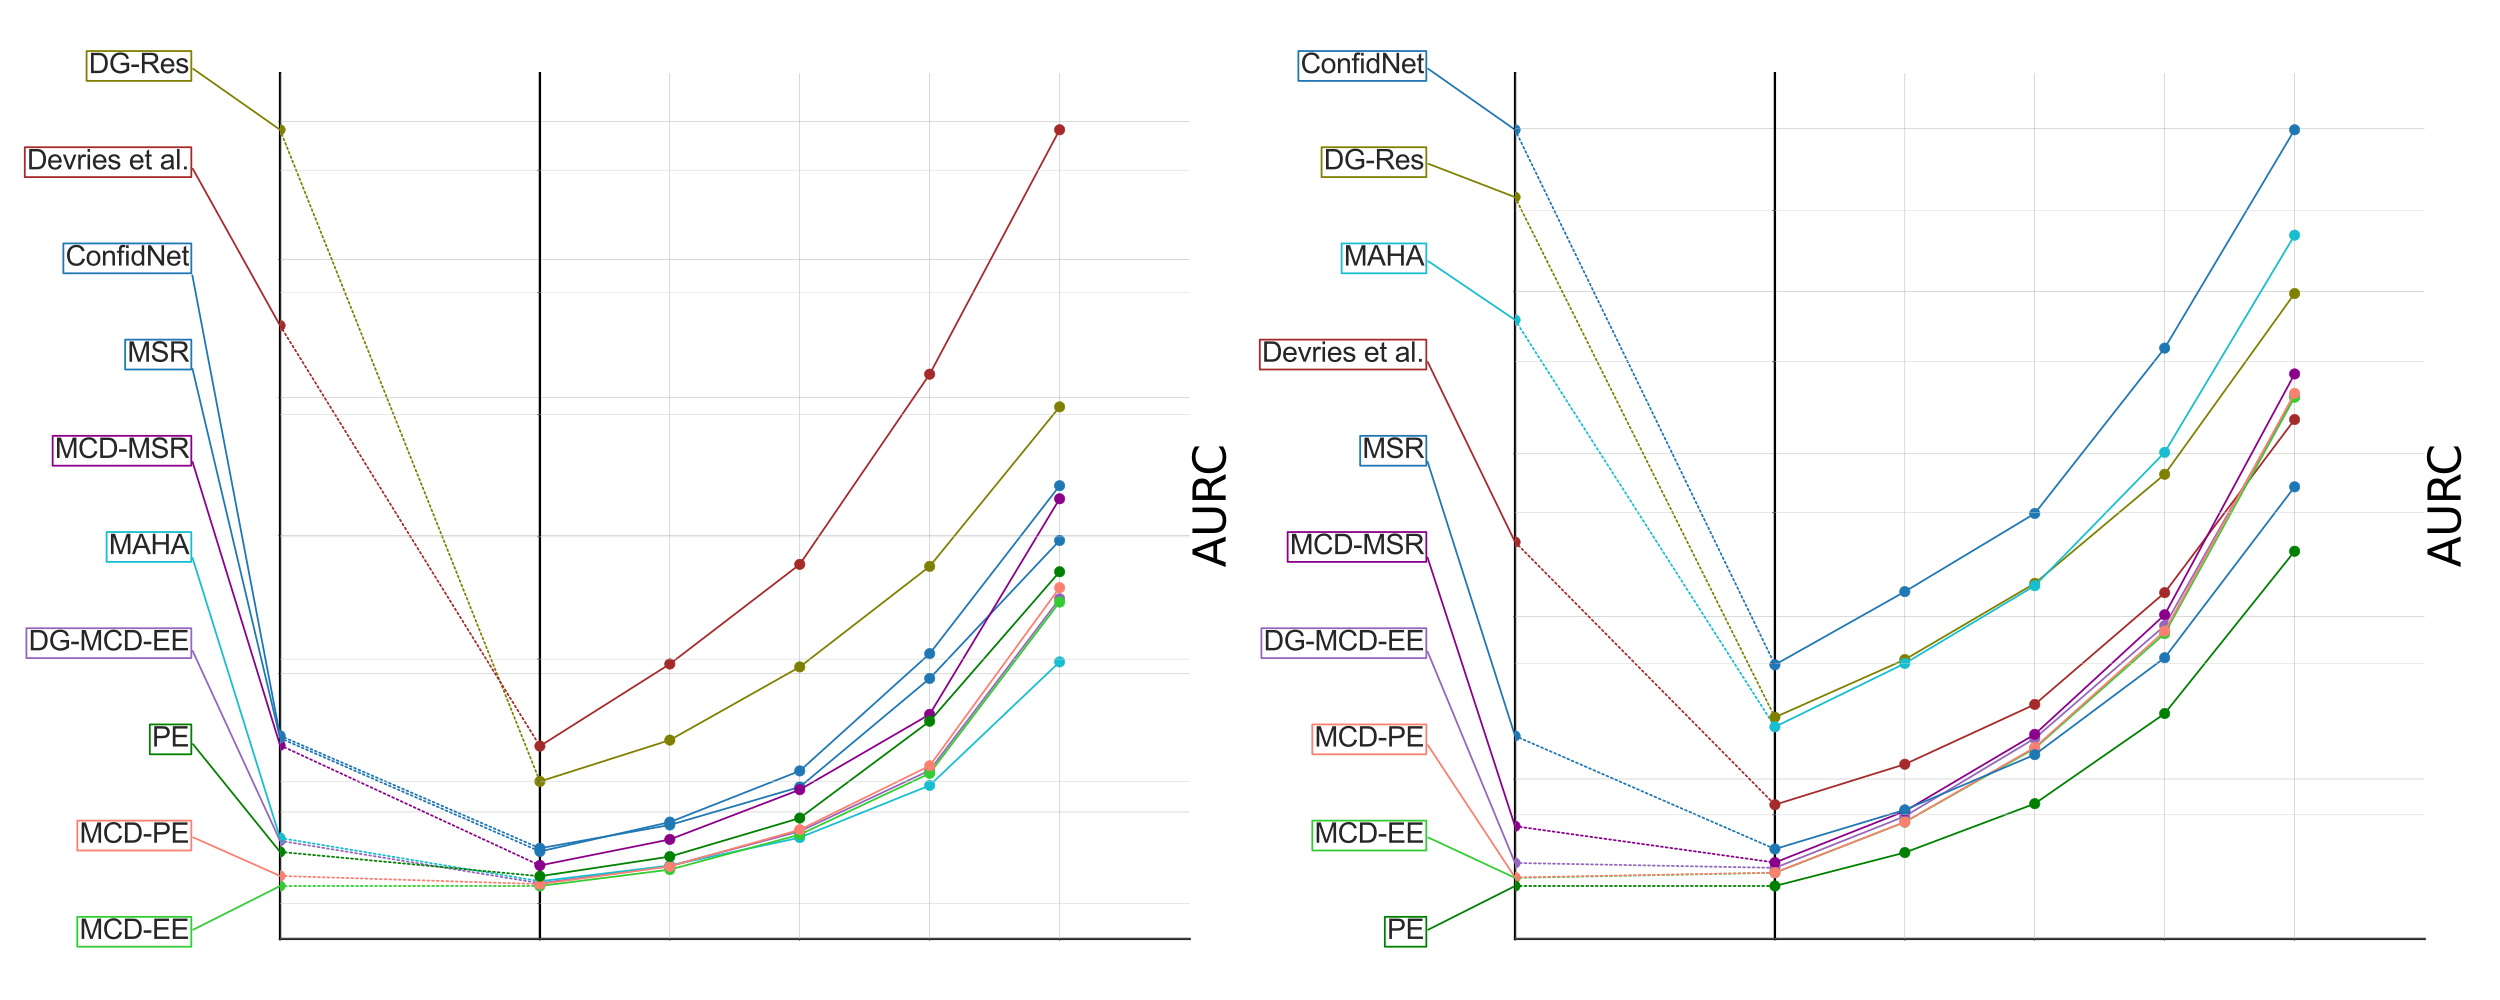 <?xml version="1.0" encoding="utf-8" standalone="no"?>
<!DOCTYPE svg PUBLIC "-//W3C//DTD SVG 1.1//EN"
  "http://www.w3.org/Graphics/SVG/1.1/DTD/svg11.dtd">
<svg xmlns:xlink="http://www.w3.org/1999/xlink" width="4320pt" height="1728pt" viewBox="0 0 4320 1728" xmlns="http://www.w3.org/2000/svg" version="1.1">
 <defs>
  <style type="text/css">*{stroke-linejoin: round; stroke-linecap: butt}</style>
 </defs>
 <g id="figure_1">
  <g id="patch_1">
   <path d="M 0 1728 
L 4320 1728 
L 4320 0 
L 0 0 
z
" style="fill: #ffffff"/>
  </g>
  <g id="axes_1">
   <g id="patch_2">
    <path d="M 483.933 1622.473 
L 2055.526 1622.473 
L 2055.526 126.394 
L 483.933 126.394 
z
" style="fill: #ffffff"/>
   </g>
   <g id="patch_3">
    <path d="M 483.933 1622.473 
L 483.933 126.394 
" style="fill: none; stroke: #000000; stroke-width: 4; stroke-linejoin: miter; stroke-linecap: square"/>
   </g>
   <g id="patch_4">
    <path d="M 2055.526 1622.473 
L 2055.526 126.394 
" style="fill: none"/>
   </g>
   <g id="patch_5">
    <path d="M 483.933 1622.473 
L 2055.526 1622.473 
" style="fill: none; stroke: #000000; stroke-width: 4; stroke-linejoin: miter; stroke-linecap: square"/>
   </g>
   <g id="patch_6">
    <path d="M 483.933 126.394 
L 2055.526 126.394 
" style="fill: none"/>
   </g>
   <g id="patch_7">
    <path d="M 332.357 475.75 
Q 407.958 872.55 483.559 1269.35 
" style="fill: none; stroke: #1f77b4; stroke-width: 3.1; stroke-linecap: round"/>
   </g>
   <g id="text_1">
    <g id="patch_8">
     <path d="M 109.499 472.236 
L 330.614 472.236 
L 330.614 420.658 
L 109.499 420.658 
L 109.499 472.236 
z
" style="fill: none; stroke: #1f77b4; stroke-width: 3.1; stroke-linejoin: miter"/>
    </g>
    <!-- ConfidNet -->
    <g style="fill: #262626" transform="translate(113.339 458.856)scale(0.48 -0.48)">
     <defs>
      <path id="ArialMT-43" d="M 3763 1606 
L 4369 1453 
Q 4178 706 3683 314 
Q 3188 -78 2472 -78 
Q 1731 -78 1267 223 
Q 803 525 561 1097 
Q 319 1669 319 2325 
Q 319 3041 592 3573 
Q 866 4106 1370 4382 
Q 1875 4659 2481 4659 
Q 3169 4659 3637 4309 
Q 4106 3959 4291 3325 
L 3694 3184 
Q 3534 3684 3231 3912 
Q 2928 4141 2469 4141 
Q 1941 4141 1586 3887 
Q 1231 3634 1087 3207 
Q 944 2781 944 2328 
Q 944 1744 1114 1308 
Q 1284 872 1643 656 
Q 2003 441 2422 441 
Q 2931 441 3284 734 
Q 3638 1028 3763 1606 
z
" transform="scale(0.016)"/>
      <path id="ArialMT-6f" d="M 213 1659 
Q 213 2581 725 3025 
Q 1153 3394 1769 3394 
Q 2453 3394 2887 2945 
Q 3322 2497 3322 1706 
Q 3322 1066 3130 698 
Q 2938 331 2570 128 
Q 2203 -75 1769 -75 
Q 1072 -75 642 372 
Q 213 819 213 1659 
z
M 791 1659 
Q 791 1022 1069 705 
Q 1347 388 1769 388 
Q 2188 388 2466 706 
Q 2744 1025 2744 1678 
Q 2744 2294 2464 2611 
Q 2184 2928 1769 2928 
Q 1347 2928 1069 2612 
Q 791 2297 791 1659 
z
" transform="scale(0.016)"/>
      <path id="ArialMT-6e" d="M 422 0 
L 422 3319 
L 928 3319 
L 928 2847 
Q 1294 3394 1984 3394 
Q 2284 3394 2536 3286 
Q 2788 3178 2913 3003 
Q 3038 2828 3088 2588 
Q 3119 2431 3119 2041 
L 3119 0 
L 2556 0 
L 2556 2019 
Q 2556 2363 2490 2533 
Q 2425 2703 2258 2804 
Q 2091 2906 1866 2906 
Q 1506 2906 1245 2678 
Q 984 2450 984 1813 
L 984 0 
L 422 0 
z
" transform="scale(0.016)"/>
      <path id="ArialMT-66" d="M 556 0 
L 556 2881 
L 59 2881 
L 59 3319 
L 556 3319 
L 556 3672 
Q 556 4006 616 4169 
Q 697 4388 901 4523 
Q 1106 4659 1475 4659 
Q 1713 4659 2000 4603 
L 1916 4113 
Q 1741 4144 1584 4144 
Q 1328 4144 1222 4034 
Q 1116 3925 1116 3625 
L 1116 3319 
L 1763 3319 
L 1763 2881 
L 1116 2881 
L 1116 0 
L 556 0 
z
" transform="scale(0.016)"/>
      <path id="ArialMT-69" d="M 425 3934 
L 425 4581 
L 988 4581 
L 988 3934 
L 425 3934 
z
M 425 0 
L 425 3319 
L 988 3319 
L 988 0 
L 425 0 
z
" transform="scale(0.016)"/>
      <path id="ArialMT-64" d="M 2575 0 
L 2575 419 
Q 2259 -75 1647 -75 
Q 1250 -75 917 144 
Q 584 363 401 755 
Q 219 1147 219 1656 
Q 219 2153 384 2558 
Q 550 2963 881 3178 
Q 1213 3394 1622 3394 
Q 1922 3394 2156 3267 
Q 2391 3141 2538 2938 
L 2538 4581 
L 3097 4581 
L 3097 0 
L 2575 0 
z
M 797 1656 
Q 797 1019 1065 703 
Q 1334 388 1700 388 
Q 2069 388 2326 689 
Q 2584 991 2584 1609 
Q 2584 2291 2321 2609 
Q 2059 2928 1675 2928 
Q 1300 2928 1048 2622 
Q 797 2316 797 1656 
z
" transform="scale(0.016)"/>
      <path id="ArialMT-4e" d="M 488 0 
L 488 4581 
L 1109 4581 
L 3516 984 
L 3516 4581 
L 4097 4581 
L 4097 0 
L 3475 0 
L 1069 3600 
L 1069 0 
L 488 0 
z
" transform="scale(0.016)"/>
      <path id="ArialMT-65" d="M 2694 1069 
L 3275 997 
Q 3138 488 2766 206 
Q 2394 -75 1816 -75 
Q 1088 -75 661 373 
Q 234 822 234 1631 
Q 234 2469 665 2931 
Q 1097 3394 1784 3394 
Q 2450 3394 2872 2941 
Q 3294 2488 3294 1666 
Q 3294 1616 3291 1516 
L 816 1516 
Q 847 969 1125 678 
Q 1403 388 1819 388 
Q 2128 388 2347 550 
Q 2566 713 2694 1069 
z
M 847 1978 
L 2700 1978 
Q 2663 2397 2488 2606 
Q 2219 2931 1791 2931 
Q 1403 2931 1139 2672 
Q 875 2413 847 1978 
z
" transform="scale(0.016)"/>
      <path id="ArialMT-74" d="M 1650 503 
L 1731 6 
Q 1494 -44 1306 -44 
Q 1000 -44 831 53 
Q 663 150 594 308 
Q 525 466 525 972 
L 525 2881 
L 113 2881 
L 113 3319 
L 525 3319 
L 525 4141 
L 1084 4478 
L 1084 3319 
L 1650 3319 
L 1650 2881 
L 1084 2881 
L 1084 941 
Q 1084 700 1114 631 
Q 1144 563 1211 522 
Q 1278 481 1403 481 
Q 1497 481 1650 503 
z
" transform="scale(0.016)"/>
     </defs>
     <use xlink:href="#ArialMT-43"/>
     <use xlink:href="#ArialMT-6f" x="72.217"/>
     <use xlink:href="#ArialMT-6e" x="127.832"/>
     <use xlink:href="#ArialMT-66" x="183.447"/>
     <use xlink:href="#ArialMT-69" x="211.23"/>
     <use xlink:href="#ArialMT-64" x="233.447"/>
     <use xlink:href="#ArialMT-4e" x="289.062"/>
     <use xlink:href="#ArialMT-65" x="361.279"/>
     <use xlink:href="#ArialMT-74" x="416.895"/>
    </g>
   </g>
   <g id="patch_9">
    <path d="M 333.001 1124.902 
Q 408.048 1287.988 483.096 1451.073 
" style="fill: none; stroke: #9467bd; stroke-width: 3.1; stroke-linecap: round"/>
   </g>
   <g id="text_2">
    <g id="patch_10">
     <path d="M 45.621 1137.16 
L 330.614 1137.16 
L 330.614 1085.582 
L 45.621 1085.582 
L 45.621 1137.16 
z
" style="fill: none; stroke: #9467bd; stroke-width: 3.1; stroke-linejoin: miter"/>
    </g>
    <!-- DG-MCD-EE -->
    <g style="fill: #262626" transform="translate(49.461 1123.78)scale(0.48 -0.48)">
     <defs>
      <path id="ArialMT-44" d="M 494 0 
L 494 4581 
L 2072 4581 
Q 2606 4581 2888 4516 
Q 3281 4425 3559 4188 
Q 3922 3881 4101 3404 
Q 4281 2928 4281 2316 
Q 4281 1794 4159 1391 
Q 4038 988 3847 723 
Q 3656 459 3429 307 
Q 3203 156 2883 78 
Q 2563 0 2147 0 
L 494 0 
z
M 1100 541 
L 2078 541 
Q 2531 541 2789 625 
Q 3047 709 3200 863 
Q 3416 1078 3536 1442 
Q 3656 1806 3656 2325 
Q 3656 3044 3420 3430 
Q 3184 3816 2847 3947 
Q 2603 4041 2063 4041 
L 1100 4041 
L 1100 541 
z
" transform="scale(0.016)"/>
      <path id="ArialMT-47" d="M 2638 1797 
L 2638 2334 
L 4578 2338 
L 4578 638 
Q 4131 281 3656 101 
Q 3181 -78 2681 -78 
Q 2006 -78 1454 211 
Q 903 500 622 1047 
Q 341 1594 341 2269 
Q 341 2938 620 3517 
Q 900 4097 1425 4378 
Q 1950 4659 2634 4659 
Q 3131 4659 3532 4498 
Q 3934 4338 4162 4050 
Q 4391 3763 4509 3300 
L 3963 3150 
Q 3859 3500 3706 3700 
Q 3553 3900 3268 4020 
Q 2984 4141 2638 4141 
Q 2222 4141 1919 4014 
Q 1616 3888 1430 3681 
Q 1244 3475 1141 3228 
Q 966 2803 966 2306 
Q 966 1694 1177 1281 
Q 1388 869 1791 669 
Q 2194 469 2647 469 
Q 3041 469 3416 620 
Q 3791 772 3984 944 
L 3984 1797 
L 2638 1797 
z
" transform="scale(0.016)"/>
      <path id="ArialMT-2d" d="M 203 1375 
L 203 1941 
L 1931 1941 
L 1931 1375 
L 203 1375 
z
" transform="scale(0.016)"/>
      <path id="ArialMT-4d" d="M 475 0 
L 475 4581 
L 1388 4581 
L 2472 1338 
Q 2622 884 2691 659 
Q 2769 909 2934 1394 
L 4031 4581 
L 4847 4581 
L 4847 0 
L 4263 0 
L 4263 3834 
L 2931 0 
L 2384 0 
L 1059 3900 
L 1059 0 
L 475 0 
z
" transform="scale(0.016)"/>
      <path id="ArialMT-45" d="M 506 0 
L 506 4581 
L 3819 4581 
L 3819 4041 
L 1113 4041 
L 1113 2638 
L 3647 2638 
L 3647 2100 
L 1113 2100 
L 1113 541 
L 3925 541 
L 3925 0 
L 506 0 
z
" transform="scale(0.016)"/>
     </defs>
     <use xlink:href="#ArialMT-44"/>
     <use xlink:href="#ArialMT-47" x="72.217"/>
     <use xlink:href="#ArialMT-2d" x="150"/>
     <use xlink:href="#ArialMT-4d" x="183.301"/>
     <use xlink:href="#ArialMT-43" x="266.602"/>
     <use xlink:href="#ArialMT-44" x="338.818"/>
     <use xlink:href="#ArialMT-2d" x="411.035"/>
     <use xlink:href="#ArialMT-45" x="444.336"/>
     <use xlink:href="#ArialMT-45" x="511.035"/>
    </g>
   </g>
   <g id="patch_11">
    <path d="M 333.799 118.915 
Q 408.047 171.017 482.295 223.119 
" style="fill: none; stroke: #808000; stroke-width: 3.1; stroke-linecap: round"/>
   </g>
   <g id="text_3">
    <g id="patch_12">
     <path d="M 149.594 139.774 
L 330.614 139.774 
L 330.614 88.196 
L 149.594 88.196 
L 149.594 139.774 
z
" style="fill: none; stroke: #808000; stroke-width: 3.1; stroke-linejoin: miter"/>
    </g>
    <!-- DG-Res -->
    <g style="fill: #262626" transform="translate(153.434 126.394)scale(0.48 -0.48)">
     <defs>
      <path id="ArialMT-52" d="M 503 0 
L 503 4581 
L 2534 4581 
Q 3147 4581 3465 4457 
Q 3784 4334 3975 4021 
Q 4166 3709 4166 3331 
Q 4166 2844 3850 2509 
Q 3534 2175 2875 2084 
Q 3116 1969 3241 1856 
Q 3506 1613 3744 1247 
L 4541 0 
L 3778 0 
L 3172 953 
Q 2906 1366 2734 1584 
Q 2563 1803 2427 1890 
Q 2291 1978 2150 2013 
Q 2047 2034 1813 2034 
L 1109 2034 
L 1109 0 
L 503 0 
z
M 1109 2559 
L 2413 2559 
Q 2828 2559 3062 2645 
Q 3297 2731 3419 2920 
Q 3541 3109 3541 3331 
Q 3541 3656 3305 3865 
Q 3069 4075 2559 4075 
L 1109 4075 
L 1109 2559 
z
" transform="scale(0.016)"/>
      <path id="ArialMT-73" d="M 197 991 
L 753 1078 
Q 800 744 1014 566 
Q 1228 388 1613 388 
Q 2000 388 2187 545 
Q 2375 703 2375 916 
Q 2375 1106 2209 1216 
Q 2094 1291 1634 1406 
Q 1016 1563 777 1677 
Q 538 1791 414 1992 
Q 291 2194 291 2438 
Q 291 2659 392 2848 
Q 494 3038 669 3163 
Q 800 3259 1026 3326 
Q 1253 3394 1513 3394 
Q 1903 3394 2198 3281 
Q 2494 3169 2634 2976 
Q 2775 2784 2828 2463 
L 2278 2388 
Q 2241 2644 2061 2787 
Q 1881 2931 1553 2931 
Q 1166 2931 1000 2803 
Q 834 2675 834 2503 
Q 834 2394 903 2306 
Q 972 2216 1119 2156 
Q 1203 2125 1616 2013 
Q 2213 1853 2448 1751 
Q 2684 1650 2818 1456 
Q 2953 1263 2953 975 
Q 2953 694 2789 445 
Q 2625 197 2315 61 
Q 2006 -75 1616 -75 
Q 969 -75 630 194 
Q 291 463 197 991 
z
" transform="scale(0.016)"/>
     </defs>
     <use xlink:href="#ArialMT-44"/>
     <use xlink:href="#ArialMT-47" x="72.217"/>
     <use xlink:href="#ArialMT-2d" x="150"/>
     <use xlink:href="#ArialMT-52" x="183.301"/>
     <use xlink:href="#ArialMT-65" x="255.518"/>
     <use xlink:href="#ArialMT-73" x="311.133"/>
    </g>
   </g>
   <g id="patch_13">
    <path d="M 333.137 291.647 
Q 408.048 426.215 482.96 560.782 
" style="fill: none; stroke: #a52a2a; stroke-width: 3.1; stroke-linecap: round"/>
   </g>
   <g id="text_4">
    <g id="patch_14">
     <path d="M 42.846 306.005 
L 330.614 306.005 
L 330.614 254.427 
L 42.846 254.427 
L 42.846 306.005 
z
" style="fill: none; stroke: #a52a2a; stroke-width: 3.1; stroke-linejoin: miter"/>
    </g>
    <!-- Devries et al. -->
    <g style="fill: #262626" transform="translate(46.686 292.625)scale(0.48 -0.48)">
     <defs>
      <path id="ArialMT-76" d="M 1344 0 
L 81 3319 
L 675 3319 
L 1388 1331 
Q 1503 1009 1600 663 
Q 1675 925 1809 1294 
L 2547 3319 
L 3125 3319 
L 1869 0 
L 1344 0 
z
" transform="scale(0.016)"/>
      <path id="ArialMT-72" d="M 416 0 
L 416 3319 
L 922 3319 
L 922 2816 
Q 1116 3169 1280 3281 
Q 1444 3394 1641 3394 
Q 1925 3394 2219 3213 
L 2025 2691 
Q 1819 2813 1613 2813 
Q 1428 2813 1281 2702 
Q 1134 2591 1072 2394 
Q 978 2094 978 1738 
L 978 0 
L 416 0 
z
" transform="scale(0.016)"/>
      <path id="ArialMT-20" transform="scale(0.016)"/>
      <path id="ArialMT-61" d="M 2588 409 
Q 2275 144 1986 34 
Q 1697 -75 1366 -75 
Q 819 -75 525 192 
Q 231 459 231 875 
Q 231 1119 342 1320 
Q 453 1522 633 1644 
Q 813 1766 1038 1828 
Q 1203 1872 1538 1913 
Q 2219 1994 2541 2106 
Q 2544 2222 2544 2253 
Q 2544 2597 2384 2738 
Q 2169 2928 1744 2928 
Q 1347 2928 1158 2789 
Q 969 2650 878 2297 
L 328 2372 
Q 403 2725 575 2942 
Q 747 3159 1072 3276 
Q 1397 3394 1825 3394 
Q 2250 3394 2515 3294 
Q 2781 3194 2906 3042 
Q 3031 2891 3081 2659 
Q 3109 2516 3109 2141 
L 3109 1391 
Q 3109 606 3145 398 
Q 3181 191 3288 0 
L 2700 0 
Q 2613 175 2588 409 
z
M 2541 1666 
Q 2234 1541 1622 1453 
Q 1275 1403 1131 1340 
Q 988 1278 909 1158 
Q 831 1038 831 891 
Q 831 666 1001 516 
Q 1172 366 1500 366 
Q 1825 366 2078 508 
Q 2331 650 2450 897 
Q 2541 1088 2541 1459 
L 2541 1666 
z
" transform="scale(0.016)"/>
      <path id="ArialMT-6c" d="M 409 0 
L 409 4581 
L 972 4581 
L 972 0 
L 409 0 
z
" transform="scale(0.016)"/>
      <path id="ArialMT-2e" d="M 581 0 
L 581 641 
L 1222 641 
L 1222 0 
L 581 0 
z
" transform="scale(0.016)"/>
     </defs>
     <use xlink:href="#ArialMT-44"/>
     <use xlink:href="#ArialMT-65" x="72.217"/>
     <use xlink:href="#ArialMT-76" x="127.832"/>
     <use xlink:href="#ArialMT-72" x="177.832"/>
     <use xlink:href="#ArialMT-69" x="211.133"/>
     <use xlink:href="#ArialMT-65" x="233.35"/>
     <use xlink:href="#ArialMT-73" x="288.965"/>
     <use xlink:href="#ArialMT-20" x="338.965"/>
     <use xlink:href="#ArialMT-65" x="366.748"/>
     <use xlink:href="#ArialMT-74" x="422.363"/>
     <use xlink:href="#ArialMT-20" x="450.146"/>
     <use xlink:href="#ArialMT-61" x="477.93"/>
     <use xlink:href="#ArialMT-6c" x="533.545"/>
     <use xlink:href="#ArialMT-2e" x="555.762"/>
    </g>
   </g>
   <g id="patch_15">
    <path d="M 332.76 964.294 
Q 408.048 1205.203 483.337 1446.112 
" style="fill: none; stroke: #17becf; stroke-width: 3.1; stroke-linecap: round"/>
   </g>
   <g id="text_5">
    <g id="patch_16">
     <path d="M 184.251 970.929 
L 330.614 970.929 
L 330.614 919.351 
L 184.251 919.351 
L 184.251 970.929 
z
" style="fill: none; stroke: #17becf; stroke-width: 3.1; stroke-linejoin: miter"/>
    </g>
    <!-- MAHA -->
    <g style="fill: #262626" transform="translate(188.091 957.549)scale(0.48 -0.48)">
     <defs>
      <path id="ArialMT-41" d="M -9 0 
L 1750 4581 
L 2403 4581 
L 4278 0 
L 3588 0 
L 3053 1388 
L 1138 1388 
L 634 0 
L -9 0 
z
M 1313 1881 
L 2866 1881 
L 2388 3150 
Q 2169 3728 2063 4100 
Q 1975 3659 1816 3225 
L 1313 1881 
z
" transform="scale(0.016)"/>
      <path id="ArialMT-48" d="M 513 0 
L 513 4581 
L 1119 4581 
L 1119 2700 
L 3500 2700 
L 3500 4581 
L 4106 4581 
L 4106 0 
L 3500 0 
L 3500 2159 
L 1119 2159 
L 1119 0 
L 513 0 
z
" transform="scale(0.016)"/>
     </defs>
     <use xlink:href="#ArialMT-4d"/>
     <use xlink:href="#ArialMT-41" x="83.301"/>
     <use xlink:href="#ArialMT-48" x="150"/>
     <use xlink:href="#ArialMT-41" x="222.217"/>
    </g>
   </g>
   <g id="patch_17">
    <path d="M 333.948 1606.455 
Q 408.047 1569.178 482.146 1531.9 
" style="fill: none; stroke: #32cd32; stroke-width: 3.1; stroke-linecap: round"/>
   </g>
   <g id="text_6">
    <g id="patch_18">
     <path d="M 133.604 1635.852 
L 330.614 1635.852 
L 330.614 1584.275 
L 133.604 1584.275 
L 133.604 1635.852 
z
" style="fill: none; stroke: #32cd32; stroke-width: 3.1; stroke-linejoin: miter"/>
    </g>
    <!-- MCD-EE -->
    <g style="fill: #262626" transform="translate(137.444 1622.473)scale(0.48 -0.48)">
     <use xlink:href="#ArialMT-4d"/>
     <use xlink:href="#ArialMT-43" x="83.301"/>
     <use xlink:href="#ArialMT-44" x="155.518"/>
     <use xlink:href="#ArialMT-2d" x="227.734"/>
     <use xlink:href="#ArialMT-45" x="261.035"/>
     <use xlink:href="#ArialMT-45" x="327.734"/>
    </g>
   </g>
   <g id="patch_19">
    <path d="M 332.753 798.27 
Q 408.048 1042.091 483.344 1285.912 
" style="fill: none; stroke: #8b008b; stroke-width: 3.1; stroke-linecap: round"/>
   </g>
   <g id="text_7">
    <g id="patch_20">
     <path d="M 90.974 804.698 
L 330.614 804.698 
L 330.614 753.12 
L 90.974 753.12 
L 90.974 804.698 
z
" style="fill: none; stroke: #8b008b; stroke-width: 3.1; stroke-linejoin: miter"/>
    </g>
    <!-- MCD-MSR -->
    <g style="fill: #262626" transform="translate(94.814 791.318)scale(0.48 -0.48)">
     <defs>
      <path id="ArialMT-53" d="M 288 1472 
L 859 1522 
Q 900 1178 1048 958 
Q 1197 738 1509 602 
Q 1822 466 2213 466 
Q 2559 466 2825 569 
Q 3091 672 3220 851 
Q 3350 1031 3350 1244 
Q 3350 1459 3225 1620 
Q 3100 1781 2813 1891 
Q 2628 1963 1997 2114 
Q 1366 2266 1113 2400 
Q 784 2572 623 2826 
Q 463 3081 463 3397 
Q 463 3744 659 4045 
Q 856 4347 1234 4503 
Q 1613 4659 2075 4659 
Q 2584 4659 2973 4495 
Q 3363 4331 3572 4012 
Q 3781 3694 3797 3291 
L 3216 3247 
Q 3169 3681 2898 3903 
Q 2628 4125 2100 4125 
Q 1550 4125 1298 3923 
Q 1047 3722 1047 3438 
Q 1047 3191 1225 3031 
Q 1400 2872 2139 2705 
Q 2878 2538 3153 2413 
Q 3553 2228 3743 1945 
Q 3934 1663 3934 1294 
Q 3934 928 3725 604 
Q 3516 281 3123 101 
Q 2731 -78 2241 -78 
Q 1619 -78 1198 103 
Q 778 284 539 648 
Q 300 1013 288 1472 
z
" transform="scale(0.016)"/>
     </defs>
     <use xlink:href="#ArialMT-4d"/>
     <use xlink:href="#ArialMT-43" x="83.301"/>
     <use xlink:href="#ArialMT-44" x="155.518"/>
     <use xlink:href="#ArialMT-2d" x="227.734"/>
     <use xlink:href="#ArialMT-4d" x="261.035"/>
     <use xlink:href="#ArialMT-53" x="344.336"/>
     <use xlink:href="#ArialMT-52" x="411.035"/>
    </g>
   </g>
   <g id="patch_21">
    <path d="M 333.989 1447.037 
Q 408.047 1479.92 482.105 1512.804 
" style="fill: none; stroke: #fa8072; stroke-width: 3.1; stroke-linecap: round"/>
   </g>
   <g id="text_8">
    <g id="patch_22">
     <path d="M 133.604 1469.622 
L 330.614 1469.622 
L 330.614 1418.044 
L 133.604 1418.044 
L 133.604 1469.622 
z
" style="fill: none; stroke: #fa8072; stroke-width: 3.1; stroke-linejoin: miter"/>
    </g>
    <!-- MCD-PE -->
    <g style="fill: #262626" transform="translate(137.444 1456.242)scale(0.48 -0.48)">
     <defs>
      <path id="ArialMT-50" d="M 494 0 
L 494 4581 
L 2222 4581 
Q 2678 4581 2919 4538 
Q 3256 4481 3484 4323 
Q 3713 4166 3852 3881 
Q 3991 3597 3991 3256 
Q 3991 2672 3619 2267 
Q 3247 1863 2275 1863 
L 1100 1863 
L 1100 0 
L 494 0 
z
M 1100 2403 
L 2284 2403 
Q 2872 2403 3119 2622 
Q 3366 2841 3366 3238 
Q 3366 3525 3220 3729 
Q 3075 3934 2838 4000 
Q 2684 4041 2272 4041 
L 1100 4041 
L 1100 2403 
z
" transform="scale(0.016)"/>
     </defs>
     <use xlink:href="#ArialMT-4d"/>
     <use xlink:href="#ArialMT-43" x="83.301"/>
     <use xlink:href="#ArialMT-44" x="155.518"/>
     <use xlink:href="#ArialMT-2d" x="227.734"/>
     <use xlink:href="#ArialMT-50" x="261.035"/>
     <use xlink:href="#ArialMT-45" x="327.734"/>
    </g>
   </g>
   <g id="patch_23">
    <path d="M 332.625 637.358 
Q 408.049 955.462 483.472 1273.565 
" style="fill: none; stroke: #1f77b4; stroke-width: 3.1; stroke-linecap: round"/>
   </g>
   <g id="text_9">
    <g id="patch_24">
     <path d="M 216.269 638.467 
L 330.614 638.467 
L 330.614 586.889 
L 216.269 586.889 
L 216.269 638.467 
z
" style="fill: none; stroke: #1f77b4; stroke-width: 3.1; stroke-linejoin: miter"/>
    </g>
    <!-- MSR -->
    <g style="fill: #262626" transform="translate(220.109 625.087)scale(0.48 -0.48)">
     <use xlink:href="#ArialMT-4d"/>
     <use xlink:href="#ArialMT-53" x="83.301"/>
     <use xlink:href="#ArialMT-52" x="150"/>
    </g>
   </g>
   <g id="patch_25">
    <path d="M 333.42 1285.826 
Q 408.048 1378.18 482.677 1470.533 
" style="fill: none; stroke: #008000; stroke-width: 3.1; stroke-linecap: round"/>
   </g>
   <g id="text_10">
    <g id="patch_26">
     <path d="M 258.899 1303.391 
L 330.614 1303.391 
L 330.614 1251.813 
L 258.899 1251.813 
L 258.899 1303.391 
z
" style="fill: none; stroke: #008000; stroke-width: 3.1; stroke-linejoin: miter"/>
    </g>
    <!-- PE -->
    <g style="fill: #262626" transform="translate(262.739 1290.011)scale(0.48 -0.48)">
     <use xlink:href="#ArialMT-50"/>
     <use xlink:href="#ArialMT-45" x="66.699"/>
    </g>
   </g>
   <g id="line2d_1">
    <path d="M 483.933 1271.314 
" clip-path="url(#pa1cc63683b)" style="fill: none; stroke: #1f77b4; stroke-width: 3.1; stroke-linecap: round"/>
    <defs>
     <path id="md81a9b0e11" d="M 0 9 
C 2.387 9 4.676 8.052 6.364 6.364 
C 8.052 4.676 9 2.387 9 0 
C 9 -2.387 8.052 -4.676 6.364 -6.364 
C 4.676 -8.052 2.387 -9 0 -9 
C -2.387 -9 -4.676 -8.052 -6.364 -6.364 
C -8.052 -4.676 -9 -2.387 -9 0 
C -9 2.387 -8.052 4.676 -6.364 6.364 
C -4.676 8.052 -2.387 9 0 9 
z
" style="stroke: #1f77b4"/>
    </defs>
    <g clip-path="url(#pa1cc63683b)">
     <use xlink:href="#md81a9b0e11" x="483.933" y="1271.314" style="fill: #1f77b4; stroke: #1f77b4"/>
    </g>
   </g>
   <g id="line2d_2">
    <path d="M 483.933 1452.892 
" clip-path="url(#pa1cc63683b)" style="fill: none; stroke: #9467bd; stroke-width: 3.1; stroke-linecap: round"/>
    <defs>
     <path id="meed5975c3b" d="M 0 9 
C 2.387 9 4.676 8.052 6.364 6.364 
C 8.052 4.676 9 2.387 9 0 
C 9 -2.387 8.052 -4.676 6.364 -6.364 
C 4.676 -8.052 2.387 -9 0 -9 
C -2.387 -9 -4.676 -8.052 -6.364 -6.364 
C -8.052 -4.676 -9 -2.387 -9 0 
C -9 2.387 -8.052 4.676 -6.364 6.364 
C -4.676 8.052 -2.387 9 0 9 
z
" style="stroke: #9467bd"/>
    </defs>
    <g clip-path="url(#pa1cc63683b)">
     <use xlink:href="#meed5975c3b" x="483.933" y="1452.892" style="fill: #9467bd; stroke: #9467bd"/>
    </g>
   </g>
   <g id="line2d_3">
    <path d="M 483.933 224.268 
" clip-path="url(#pa1cc63683b)" style="fill: none; stroke: #808000; stroke-width: 3.1; stroke-linecap: round"/>
    <defs>
     <path id="m338e94adc2" d="M 0 9 
C 2.387 9 4.676 8.052 6.364 6.364 
C 8.052 4.676 9 2.387 9 0 
C 9 -2.387 8.052 -4.676 6.364 -6.364 
C 4.676 -8.052 2.387 -9 0 -9 
C -2.387 -9 -4.676 -8.052 -6.364 -6.364 
C -8.052 -4.676 -9 -2.387 -9 0 
C -9 2.387 -8.052 4.676 -6.364 6.364 
C -4.676 8.052 -2.387 9 0 9 
z
" style="stroke: #808000"/>
    </defs>
    <g clip-path="url(#pa1cc63683b)">
     <use xlink:href="#m338e94adc2" x="483.933" y="224.268" style="fill: #808000; stroke: #808000"/>
    </g>
   </g>
   <g id="line2d_4">
    <path d="M 483.933 562.531 
" clip-path="url(#pa1cc63683b)" style="fill: none; stroke: #a52a2a; stroke-width: 3.1; stroke-linecap: round"/>
    <defs>
     <path id="m478702008b" d="M 0 9 
C 2.387 9 4.676 8.052 6.364 6.364 
C 8.052 4.676 9 2.387 9 0 
C 9 -2.387 8.052 -4.676 6.364 -6.364 
C 4.676 -8.052 2.387 -9 0 -9 
C -2.387 -9 -4.676 -8.052 -6.364 -6.364 
C -8.052 -4.676 -9 -2.387 -9 0 
C -9 2.387 -8.052 4.676 -6.364 6.364 
C -4.676 8.052 -2.387 9 0 9 
z
" style="stroke: #a52a2a"/>
    </defs>
    <g clip-path="url(#pa1cc63683b)">
     <use xlink:href="#m478702008b" x="483.933" y="562.531" style="fill: #a52a2a; stroke: #a52a2a"/>
    </g>
   </g>
   <g id="line2d_5">
    <path d="M 483.933 1448.02 
" clip-path="url(#pa1cc63683b)" style="fill: none; stroke: #17becf; stroke-width: 3.1; stroke-linecap: round"/>
    <defs>
     <path id="m1d91553d8f" d="M 0 9 
C 2.387 9 4.676 8.052 6.364 6.364 
C 8.052 4.676 9 2.387 9 0 
C 9 -2.387 8.052 -4.676 6.364 -6.364 
C 4.676 -8.052 2.387 -9 0 -9 
C -2.387 -9 -4.676 -8.052 -6.364 -6.364 
C -8.052 -4.676 -9 -2.387 -9 0 
C -9 2.387 -8.052 4.676 -6.364 6.364 
C -4.676 8.052 -2.387 9 0 9 
z
" style="stroke: #17becf"/>
    </defs>
    <g clip-path="url(#pa1cc63683b)">
     <use xlink:href="#m1d91553d8f" x="483.933" y="1448.02" style="fill: #17becf; stroke: #17becf"/>
    </g>
   </g>
   <g id="line2d_6">
    <path d="M 483.933 1531.001 
" clip-path="url(#pa1cc63683b)" style="fill: none; stroke: #32cd32; stroke-width: 3.1; stroke-linecap: round"/>
    <defs>
     <path id="mddff7e0127" d="M 0 9 
C 2.387 9 4.676 8.052 6.364 6.364 
C 8.052 4.676 9 2.387 9 0 
C 9 -2.387 8.052 -4.676 6.364 -6.364 
C 4.676 -8.052 2.387 -9 0 -9 
C -2.387 -9 -4.676 -8.052 -6.364 -6.364 
C -8.052 -4.676 -9 -2.387 -9 0 
C -9 2.387 -8.052 4.676 -6.364 6.364 
C -4.676 8.052 -2.387 9 0 9 
z
" style="stroke: #32cd32"/>
    </defs>
    <g clip-path="url(#pa1cc63683b)">
     <use xlink:href="#mddff7e0127" x="483.933" y="1531.001" style="fill: #32cd32; stroke: #32cd32"/>
    </g>
   </g>
   <g id="line2d_7">
    <path d="M 483.933 1287.82 
" clip-path="url(#pa1cc63683b)" style="fill: none; stroke: #8b008b; stroke-width: 3.1; stroke-linecap: round"/>
    <defs>
     <path id="maac2b63cfb" d="M 0 9 
C 2.387 9 4.676 8.052 6.364 6.364 
C 8.052 4.676 9 2.387 9 0 
C 9 -2.387 8.052 -4.676 6.364 -6.364 
C 4.676 -8.052 2.387 -9 0 -9 
C -2.387 -9 -4.676 -8.052 -6.364 -6.364 
C -8.052 -4.676 -9 -2.387 -9 0 
C -9 2.387 -8.052 4.676 -6.364 6.364 
C -4.676 8.052 -2.387 9 0 9 
z
" style="stroke: #8b008b"/>
    </defs>
    <g clip-path="url(#pa1cc63683b)">
     <use xlink:href="#maac2b63cfb" x="483.933" y="1287.82" style="fill: #8b008b; stroke: #8b008b"/>
    </g>
   </g>
   <g id="line2d_8">
    <path d="M 483.933 1513.616 
" clip-path="url(#pa1cc63683b)" style="fill: none; stroke: #fa8072; stroke-width: 3.1; stroke-linecap: round"/>
    <defs>
     <path id="m51454d8db3" d="M 0 9 
C 2.387 9 4.676 8.052 6.364 6.364 
C 8.052 4.676 9 2.387 9 0 
C 9 -2.387 8.052 -4.676 6.364 -6.364 
C 4.676 -8.052 2.387 -9 0 -9 
C -2.387 -9 -4.676 -8.052 -6.364 -6.364 
C -8.052 -4.676 -9 -2.387 -9 0 
C -9 2.387 -8.052 4.676 -6.364 6.364 
C -4.676 8.052 -2.387 9 0 9 
z
" style="stroke: #fa8072"/>
    </defs>
    <g clip-path="url(#pa1cc63683b)">
     <use xlink:href="#m51454d8db3" x="483.933" y="1513.616" style="fill: #fa8072; stroke: #fa8072"/>
    </g>
   </g>
   <g id="line2d_9">
    <path d="M 483.933 1275.51 
" clip-path="url(#pa1cc63683b)" style="fill: none; stroke: #1f77b4; stroke-width: 3.1; stroke-linecap: round"/>
    <g clip-path="url(#pa1cc63683b)">
     <use xlink:href="#md81a9b0e11" x="483.933" y="1275.51" style="fill: #1f77b4; stroke: #1f77b4"/>
    </g>
   </g>
   <g id="line2d_10">
    <path d="M 483.933 1472.088 
" clip-path="url(#pa1cc63683b)" style="fill: none; stroke: #008000; stroke-width: 3.1; stroke-linecap: round"/>
    <defs>
     <path id="m855574062c" d="M 0 9 
C 2.387 9 4.676 8.052 6.364 6.364 
C 8.052 4.676 9 2.387 9 0 
C 9 -2.387 8.052 -4.676 6.364 -6.364 
C 4.676 -8.052 2.387 -9 0 -9 
C -2.387 -9 -4.676 -8.052 -6.364 -6.364 
C -8.052 -4.676 -9 -2.387 -9 0 
C -9 2.387 -8.052 4.676 -6.364 6.364 
C -4.676 8.052 -2.387 9 0 9 
z
" style="stroke: #008000"/>
    </defs>
    <g clip-path="url(#pa1cc63683b)">
     <use xlink:href="#m855574062c" x="483.933" y="1472.088" style="fill: #008000; stroke: #008000"/>
    </g>
   </g>
   <g id="matplotlib.axis_1">
    <g id="xtick_1">
     <g id="line2d_11">
      <path d="M 483.933 1622.473 
L 483.933 126.394 
" clip-path="url(#pa1cc63683b)" style="fill: none; stroke: #b0b0b0; stroke-width: 0.8; stroke-linecap: square"/>
     </g>
     <g id="line2d_12">
      <defs>
       <path id="mf86336208f" d="M 0 0 
L 0 3.5 
" style="stroke: #000000; stroke-width: 0.8"/>
      </defs>
      <g>
       <use xlink:href="#mf86336208f" x="483.933" y="1622.473" style="stroke: #000000; stroke-width: 0.8"/>
      </g>
     </g>
    </g>
    <g id="xtick_2">
     <g id="line2d_13">
      <path d="M 932.96 1622.473 
L 932.96 126.394 
" clip-path="url(#pa1cc63683b)" style="fill: none; stroke: #b0b0b0; stroke-width: 0.8; stroke-linecap: square"/>
     </g>
     <g id="line2d_14">
      <g>
       <use xlink:href="#mf86336208f" x="932.96" y="1622.473" style="stroke: #000000; stroke-width: 0.8"/>
      </g>
     </g>
    </g>
    <g id="xtick_3">
     <g id="line2d_15">
      <path d="M 1157.473 1622.473 
L 1157.473 126.394 
" clip-path="url(#pa1cc63683b)" style="fill: none; stroke: #b0b0b0; stroke-width: 0.8; stroke-linecap: square"/>
     </g>
     <g id="line2d_16">
      <g>
       <use xlink:href="#mf86336208f" x="1157.473" y="1622.473" style="stroke: #000000; stroke-width: 0.8"/>
      </g>
     </g>
    </g>
    <g id="xtick_4">
     <g id="line2d_17">
      <path d="M 1381.986 1622.473 
L 1381.986 126.394 
" clip-path="url(#pa1cc63683b)" style="fill: none; stroke: #b0b0b0; stroke-width: 0.8; stroke-linecap: square"/>
     </g>
     <g id="line2d_18">
      <g>
       <use xlink:href="#mf86336208f" x="1381.986" y="1622.473" style="stroke: #000000; stroke-width: 0.8"/>
      </g>
     </g>
    </g>
    <g id="xtick_5">
     <g id="line2d_19">
      <path d="M 1606.5 1622.473 
L 1606.5 126.394 
" clip-path="url(#pa1cc63683b)" style="fill: none; stroke: #b0b0b0; stroke-width: 0.8; stroke-linecap: square"/>
     </g>
     <g id="line2d_20">
      <g>
       <use xlink:href="#mf86336208f" x="1606.5" y="1622.473" style="stroke: #000000; stroke-width: 0.8"/>
      </g>
     </g>
    </g>
    <g id="xtick_6">
     <g id="line2d_21">
      <path d="M 1831.013 1622.473 
L 1831.013 126.394 
" clip-path="url(#pa1cc63683b)" style="fill: none; stroke: #b0b0b0; stroke-width: 0.8; stroke-linecap: square"/>
     </g>
     <g id="line2d_22">
      <g>
       <use xlink:href="#mf86336208f" x="1831.013" y="1622.473" style="stroke: #000000; stroke-width: 0.8"/>
      </g>
     </g>
    </g>
   </g>
   <g id="matplotlib.axis_2">
    <g id="ytick_1">
     <g id="line2d_23">
      <path d="M 483.933 1403.032 
L 2055.526 1403.032 
" clip-path="url(#pa1cc63683b)" style="fill: none; stroke: #b0b0b0; stroke-width: 0.8; stroke-linecap: square"/>
     </g>
     <g id="line2d_24">
      <defs>
       <path id="mb5660c06c4" d="M 0 0 
L -3.5 0 
" style="stroke: #000000; stroke-width: 0.8"/>
      </defs>
      <g>
       <use xlink:href="#mb5660c06c4" x="483.933" y="1403.032" style="stroke: #000000; stroke-width: 0.8"/>
      </g>
     </g>
    </g>
    <g id="ytick_2">
     <g id="line2d_25">
      <path d="M 483.933 1164.343 
L 2055.526 1164.343 
" clip-path="url(#pa1cc63683b)" style="fill: none; stroke: #b0b0b0; stroke-width: 0.8; stroke-linecap: square"/>
     </g>
     <g id="line2d_26">
      <g>
       <use xlink:href="#mb5660c06c4" x="483.933" y="1164.343" style="stroke: #000000; stroke-width: 0.8"/>
      </g>
     </g>
    </g>
    <g id="ytick_3">
     <g id="line2d_27">
      <path d="M 483.933 925.655 
L 2055.526 925.655 
" clip-path="url(#pa1cc63683b)" style="fill: none; stroke: #b0b0b0; stroke-width: 0.8; stroke-linecap: square"/>
     </g>
     <g id="line2d_28">
      <g>
       <use xlink:href="#mb5660c06c4" x="483.933" y="925.655" style="stroke: #000000; stroke-width: 0.8"/>
      </g>
     </g>
    </g>
    <g id="ytick_4">
     <g id="line2d_29">
      <path d="M 483.933 686.966 
L 2055.526 686.966 
" clip-path="url(#pa1cc63683b)" style="fill: none; stroke: #b0b0b0; stroke-width: 0.8; stroke-linecap: square"/>
     </g>
     <g id="line2d_30">
      <g>
       <use xlink:href="#mb5660c06c4" x="483.933" y="686.966" style="stroke: #000000; stroke-width: 0.8"/>
      </g>
     </g>
    </g>
    <g id="ytick_5">
     <g id="line2d_31">
      <path d="M 483.933 448.278 
L 2055.526 448.278 
" clip-path="url(#pa1cc63683b)" style="fill: none; stroke: #b0b0b0; stroke-width: 0.8; stroke-linecap: square"/>
     </g>
     <g id="line2d_32">
      <g>
       <use xlink:href="#mb5660c06c4" x="483.933" y="448.278" style="stroke: #000000; stroke-width: 0.8"/>
      </g>
     </g>
    </g>
    <g id="ytick_6">
     <g id="line2d_33">
      <path d="M 483.933 209.59 
L 2055.526 209.59 
" clip-path="url(#pa1cc63683b)" style="fill: none; stroke: #b0b0b0; stroke-width: 0.8; stroke-linecap: square"/>
     </g>
     <g id="line2d_34">
      <g>
       <use xlink:href="#mb5660c06c4" x="483.933" y="209.59" style="stroke: #000000; stroke-width: 0.8"/>
      </g>
     </g>
    </g>
    <g id="text_11">
     <!-- AURC -->
     <g transform="translate(2117.882 980.381)rotate(-90)scale(0.768 -0.768)">
      <defs>
       <path id="DejaVuSans-41" d="M 2188 4044 
L 1331 1722 
L 3047 1722 
L 2188 4044 
z
M 1831 4666 
L 2547 4666 
L 4325 0 
L 3669 0 
L 3244 1197 
L 1141 1197 
L 716 0 
L 50 0 
L 1831 4666 
z
" transform="scale(0.016)"/>
       <path id="DejaVuSans-55" d="M 556 4666 
L 1191 4666 
L 1191 1831 
Q 1191 1081 1462 751 
Q 1734 422 2344 422 
Q 2950 422 3222 751 
Q 3494 1081 3494 1831 
L 3494 4666 
L 4128 4666 
L 4128 1753 
Q 4128 841 3676 375 
Q 3225 -91 2344 -91 
Q 1459 -91 1007 375 
Q 556 841 556 1753 
L 556 4666 
z
" transform="scale(0.016)"/>
       <path id="DejaVuSans-52" d="M 2841 2188 
Q 3044 2119 3236 1894 
Q 3428 1669 3622 1275 
L 4263 0 
L 3584 0 
L 2988 1197 
Q 2756 1666 2539 1819 
Q 2322 1972 1947 1972 
L 1259 1972 
L 1259 0 
L 628 0 
L 628 4666 
L 2053 4666 
Q 2853 4666 3247 4331 
Q 3641 3997 3641 3322 
Q 3641 2881 3436 2590 
Q 3231 2300 2841 2188 
z
M 1259 4147 
L 1259 2491 
L 2053 2491 
Q 2509 2491 2742 2702 
Q 2975 2913 2975 3322 
Q 2975 3731 2742 3939 
Q 2509 4147 2053 4147 
L 1259 4147 
z
" transform="scale(0.016)"/>
       <path id="DejaVuSans-43" d="M 4122 4306 
L 4122 3641 
Q 3803 3938 3442 4084 
Q 3081 4231 2675 4231 
Q 1875 4231 1450 3742 
Q 1025 3253 1025 2328 
Q 1025 1406 1450 917 
Q 1875 428 2675 428 
Q 3081 428 3442 575 
Q 3803 722 4122 1019 
L 4122 359 
Q 3791 134 3420 21 
Q 3050 -91 2638 -91 
Q 1578 -91 968 557 
Q 359 1206 359 2328 
Q 359 3453 968 4101 
Q 1578 4750 2638 4750 
Q 3056 4750 3426 4639 
Q 3797 4528 4122 4306 
z
" transform="scale(0.016)"/>
      </defs>
      <use xlink:href="#DejaVuSans-41"/>
      <use xlink:href="#DejaVuSans-55" x="68.408"/>
      <use xlink:href="#DejaVuSans-52" x="141.602"/>
      <use xlink:href="#DejaVuSans-43" x="206.084"/>
     </g>
    </g>
   </g>
  </g>
  <g id="axes_2">
   <g id="patch_27">
    <path d="M 2618.013 1622.473 
L 4189.606 1622.473 
L 4189.606 126.394 
L 2618.013 126.394 
z
" style="fill: #ffffff"/>
   </g>
   <g id="patch_28">
    <path d="M 2618.013 1622.473 
L 2618.013 126.394 
" style="fill: none; stroke: #000000; stroke-width: 4; stroke-linejoin: miter; stroke-linecap: square"/>
   </g>
   <g id="patch_29">
    <path d="M 4189.606 1622.473 
L 4189.606 126.394 
" style="fill: none"/>
   </g>
   <g id="patch_30">
    <path d="M 2618.013 1622.473 
L 4189.606 1622.473 
" style="fill: none; stroke: #000000; stroke-width: 4; stroke-linejoin: miter; stroke-linecap: square"/>
   </g>
   <g id="patch_31">
    <path d="M 2618.013 126.394 
L 4189.606 126.394 
" style="fill: none"/>
   </g>
   <g id="patch_32">
    <path d="M 2467.879 118.915 
Q 2542.127 171.017 2616.375 223.119 
" style="fill: none; stroke: #1f77b4; stroke-width: 3.1; stroke-linecap: round"/>
   </g>
   <g id="text_12">
    <g id="patch_33">
     <path d="M 2243.579 139.774 
L 2464.694 139.774 
L 2464.694 88.196 
L 2243.579 88.196 
L 2243.579 139.774 
z
" style="fill: none; stroke: #1f77b4; stroke-width: 3.1; stroke-linejoin: miter"/>
    </g>
    <!-- ConfidNet -->
    <g style="fill: #262626" transform="translate(2247.419 126.394)scale(0.48 -0.48)">
     <use xlink:href="#ArialMT-43"/>
     <use xlink:href="#ArialMT-6f" x="72.217"/>
     <use xlink:href="#ArialMT-6e" x="127.832"/>
     <use xlink:href="#ArialMT-66" x="183.447"/>
     <use xlink:href="#ArialMT-69" x="211.23"/>
     <use xlink:href="#ArialMT-64" x="233.447"/>
     <use xlink:href="#ArialMT-4e" x="289.062"/>
     <use xlink:href="#ArialMT-65" x="361.279"/>
     <use xlink:href="#ArialMT-74" x="416.895"/>
    </g>
   </g>
   <g id="patch_34">
    <path d="M 2467.009 1126.246 
Q 2542.129 1307.798 2617.249 1489.349 
" style="fill: none; stroke: #9467bd; stroke-width: 3.1; stroke-linecap: round"/>
   </g>
   <g id="text_13">
    <g id="patch_35">
     <path d="M 2179.701 1137.16 
L 2464.694 1137.16 
L 2464.694 1085.582 
L 2179.701 1085.582 
L 2179.701 1137.16 
z
" style="fill: none; stroke: #9467bd; stroke-width: 3.1; stroke-linejoin: miter"/>
    </g>
    <!-- DG-MCD-EE -->
    <g style="fill: #262626" transform="translate(2183.541 1123.78)scale(0.48 -0.48)">
     <use xlink:href="#ArialMT-44"/>
     <use xlink:href="#ArialMT-47" x="72.217"/>
     <use xlink:href="#ArialMT-2d" x="150"/>
     <use xlink:href="#ArialMT-4d" x="183.301"/>
     <use xlink:href="#ArialMT-43" x="266.602"/>
     <use xlink:href="#ArialMT-44" x="338.818"/>
     <use xlink:href="#ArialMT-2d" x="411.035"/>
     <use xlink:href="#ArialMT-45" x="444.336"/>
     <use xlink:href="#ArialMT-45" x="511.035"/>
    </g>
   </g>
   <g id="patch_36">
    <path d="M 2468.109 283.006 
Q 2542.125 311.472 2616.142 339.938 
" style="fill: none; stroke: #808000; stroke-width: 3.1; stroke-linecap: round"/>
   </g>
   <g id="text_14">
    <g id="patch_37">
     <path d="M 2283.674 306.005 
L 2464.694 306.005 
L 2464.694 254.427 
L 2283.674 254.427 
L 2283.674 306.005 
z
" style="fill: none; stroke: #808000; stroke-width: 3.1; stroke-linejoin: miter"/>
    </g>
    <!-- DG-Res -->
    <g style="fill: #262626" transform="translate(2287.514 292.625)scale(0.48 -0.48)">
     <use xlink:href="#ArialMT-44"/>
     <use xlink:href="#ArialMT-47" x="72.217"/>
     <use xlink:href="#ArialMT-2d" x="150"/>
     <use xlink:href="#ArialMT-52" x="183.301"/>
     <use xlink:href="#ArialMT-65" x="255.518"/>
     <use xlink:href="#ArialMT-73" x="311.133"/>
    </g>
   </g>
   <g id="patch_38">
    <path d="M 2467.115 625.583 
Q 2542.127 780.183 2617.139 934.783 
" style="fill: none; stroke: #a52a2a; stroke-width: 3.1; stroke-linecap: round"/>
   </g>
   <g id="text_15">
    <g id="patch_39">
     <path d="M 2176.926 638.467 
L 2464.694 638.467 
L 2464.694 586.889 
L 2176.926 586.889 
L 2176.926 638.467 
z
" style="fill: none; stroke: #a52a2a; stroke-width: 3.1; stroke-linejoin: miter"/>
    </g>
    <!-- Devries et al. -->
    <g style="fill: #262626" transform="translate(2180.766 625.087)scale(0.48 -0.48)">
     <use xlink:href="#ArialMT-44"/>
     <use xlink:href="#ArialMT-65" x="72.217"/>
     <use xlink:href="#ArialMT-76" x="127.832"/>
     <use xlink:href="#ArialMT-72" x="177.832"/>
     <use xlink:href="#ArialMT-69" x="211.133"/>
     <use xlink:href="#ArialMT-65" x="233.35"/>
     <use xlink:href="#ArialMT-73" x="288.965"/>
     <use xlink:href="#ArialMT-20" x="338.965"/>
     <use xlink:href="#ArialMT-65" x="366.748"/>
     <use xlink:href="#ArialMT-74" x="422.363"/>
     <use xlink:href="#ArialMT-20" x="450.146"/>
     <use xlink:href="#ArialMT-61" x="477.93"/>
     <use xlink:href="#ArialMT-6c" x="533.545"/>
     <use xlink:href="#ArialMT-2e" x="555.762"/>
    </g>
   </g>
   <g id="patch_40">
    <path d="M 2467.898 451.218 
Q 2542.128 501.488 2616.357 551.759 
" style="fill: none; stroke: #17becf; stroke-width: 3.1; stroke-linecap: round"/>
   </g>
   <g id="text_16">
    <g id="patch_41">
     <path d="M 2318.331 472.236 
L 2464.694 472.236 
L 2464.694 420.658 
L 2318.331 420.658 
L 2318.331 472.236 
z
" style="fill: none; stroke: #17becf; stroke-width: 3.1; stroke-linejoin: miter"/>
    </g>
    <!-- MAHA -->
    <g style="fill: #262626" transform="translate(2322.171 458.856)scale(0.48 -0.48)">
     <use xlink:href="#ArialMT-4d"/>
     <use xlink:href="#ArialMT-41" x="83.301"/>
     <use xlink:href="#ArialMT-48" x="150"/>
     <use xlink:href="#ArialMT-41" x="222.217"/>
    </g>
   </g>
   <g id="patch_42">
    <path d="M 2468.055 1447.184 
Q 2542.127 1481.654 2616.199 1516.124 
" style="fill: none; stroke: #32cd32; stroke-width: 3.1; stroke-linecap: round"/>
   </g>
   <g id="text_17">
    <g id="patch_43">
     <path d="M 2267.684 1469.622 
L 2464.694 1469.622 
L 2464.694 1418.044 
L 2267.684 1418.044 
L 2267.684 1469.622 
z
" style="fill: none; stroke: #32cd32; stroke-width: 3.1; stroke-linejoin: miter"/>
    </g>
    <!-- MCD-EE -->
    <g style="fill: #262626" transform="translate(2271.524 1456.242)scale(0.48 -0.48)">
     <use xlink:href="#ArialMT-4d"/>
     <use xlink:href="#ArialMT-43" x="83.301"/>
     <use xlink:href="#ArialMT-44" x="155.518"/>
     <use xlink:href="#ArialMT-2d" x="227.734"/>
     <use xlink:href="#ArialMT-45" x="261.035"/>
     <use xlink:href="#ArialMT-45" x="327.734"/>
    </g>
   </g>
   <g id="patch_44">
    <path d="M 2466.863 963.592 
Q 2542.128 1194.71 2617.394 1425.828 
" style="fill: none; stroke: #8b008b; stroke-width: 3.1; stroke-linecap: round"/>
   </g>
   <g id="text_18">
    <g id="patch_45">
     <path d="M 2225.054 970.929 
L 2464.694 970.929 
L 2464.694 919.351 
L 2225.054 919.351 
L 2225.054 970.929 
z
" style="fill: none; stroke: #8b008b; stroke-width: 3.1; stroke-linejoin: miter"/>
    </g>
    <!-- MCD-MSR -->
    <g style="fill: #262626" transform="translate(2228.894 957.549)scale(0.48 -0.48)">
     <use xlink:href="#ArialMT-4d"/>
     <use xlink:href="#ArialMT-43" x="83.301"/>
     <use xlink:href="#ArialMT-44" x="155.518"/>
     <use xlink:href="#ArialMT-2d" x="227.734"/>
     <use xlink:href="#ArialMT-4d" x="261.035"/>
     <use xlink:href="#ArialMT-53" x="344.336"/>
     <use xlink:href="#ArialMT-52" x="411.035"/>
    </g>
   </g>
   <g id="patch_46">
    <path d="M 2467.342 1287.452 
Q 2542.127 1400.988 2616.912 1514.524 
" style="fill: none; stroke: #fa8072; stroke-width: 3.1; stroke-linecap: round"/>
   </g>
   <g id="text_19">
    <g id="patch_47">
     <path d="M 2267.684 1303.391 
L 2464.694 1303.391 
L 2464.694 1251.813 
L 2267.684 1251.813 
L 2267.684 1303.391 
z
" style="fill: none; stroke: #fa8072; stroke-width: 3.1; stroke-linejoin: miter"/>
    </g>
    <!-- MCD-PE -->
    <g style="fill: #262626" transform="translate(2271.524 1290.011)scale(0.48 -0.48)">
     <use xlink:href="#ArialMT-4d"/>
     <use xlink:href="#ArialMT-43" x="83.301"/>
     <use xlink:href="#ArialMT-44" x="155.518"/>
     <use xlink:href="#ArialMT-2d" x="227.734"/>
     <use xlink:href="#ArialMT-50" x="261.035"/>
     <use xlink:href="#ArialMT-45" x="327.734"/>
    </g>
   </g>
   <g id="patch_48">
    <path d="M 2466.851 797.716 
Q 2542.128 1033.763 2617.405 1269.811 
" style="fill: none; stroke: #1f77b4; stroke-width: 3.1; stroke-linecap: round"/>
   </g>
   <g id="text_20">
    <g id="patch_49">
     <path d="M 2350.349 804.698 
L 2464.694 804.698 
L 2464.694 753.12 
L 2350.349 753.12 
L 2350.349 804.698 
z
" style="fill: none; stroke: #1f77b4; stroke-width: 3.1; stroke-linejoin: miter"/>
    </g>
    <!-- MSR -->
    <g style="fill: #262626" transform="translate(2354.189 791.318)scale(0.48 -0.48)">
     <use xlink:href="#ArialMT-4d"/>
     <use xlink:href="#ArialMT-53" x="83.301"/>
     <use xlink:href="#ArialMT-52" x="150"/>
    </g>
   </g>
   <g id="patch_50">
    <path d="M 2468.028 1606.455 
Q 2542.127 1569.178 2616.226 1531.9 
" style="fill: none; stroke: #008000; stroke-width: 3.1; stroke-linecap: round"/>
   </g>
   <g id="text_21">
    <g id="patch_51">
     <path d="M 2392.979 1635.852 
L 2464.694 1635.852 
L 2464.694 1584.275 
L 2392.979 1584.275 
L 2392.979 1635.852 
z
" style="fill: none; stroke: #008000; stroke-width: 3.1; stroke-linejoin: miter"/>
    </g>
    <!-- PE -->
    <g style="fill: #262626" transform="translate(2396.819 1622.473)scale(0.48 -0.48)">
     <use xlink:href="#ArialMT-50"/>
     <use xlink:href="#ArialMT-45" x="66.699"/>
    </g>
   </g>
   <g id="line2d_35">
    <path d="M 2618.013 224.268 
" clip-path="url(#p774f6f3123)" style="fill: none; stroke: #1f77b4; stroke-width: 3.1; stroke-linecap: round"/>
    <g clip-path="url(#p774f6f3123)">
     <use xlink:href="#md81a9b0e11" x="2618.013" y="224.268" style="fill: #1f77b4; stroke: #1f77b4"/>
    </g>
   </g>
   <g id="line2d_36">
    <path d="M 2618.013 1491.195 
" clip-path="url(#p774f6f3123)" style="fill: none; stroke: #9467bd; stroke-width: 3.1; stroke-linecap: round"/>
    <g clip-path="url(#p774f6f3123)">
     <use xlink:href="#meed5975c3b" x="2618.013" y="1491.195" style="fill: #9467bd; stroke: #9467bd"/>
    </g>
   </g>
   <g id="line2d_37">
    <path d="M 2618.013 340.657 
" clip-path="url(#p774f6f3123)" style="fill: none; stroke: #808000; stroke-width: 3.1; stroke-linecap: round"/>
    <g clip-path="url(#p774f6f3123)">
     <use xlink:href="#m338e94adc2" x="2618.013" y="340.657" style="fill: #808000; stroke: #808000"/>
    </g>
   </g>
   <g id="line2d_38">
    <path d="M 2618.013 936.584 
" clip-path="url(#p774f6f3123)" style="fill: none; stroke: #a52a2a; stroke-width: 3.1; stroke-linecap: round"/>
    <g clip-path="url(#p774f6f3123)">
     <use xlink:href="#m478702008b" x="2618.013" y="936.584" style="fill: #a52a2a; stroke: #a52a2a"/>
    </g>
   </g>
   <g id="line2d_39">
    <path d="M 2618.013 552.881 
" clip-path="url(#p774f6f3123)" style="fill: none; stroke: #17becf; stroke-width: 3.1; stroke-linecap: round"/>
    <g clip-path="url(#p774f6f3123)">
     <use xlink:href="#m1d91553d8f" x="2618.013" y="552.881" style="fill: #17becf; stroke: #17becf"/>
    </g>
   </g>
   <g id="line2d_40">
    <path d="M 2618.013 1516.968 
" clip-path="url(#p774f6f3123)" style="fill: none; stroke: #32cd32; stroke-width: 3.1; stroke-linecap: round"/>
    <g clip-path="url(#p774f6f3123)">
     <use xlink:href="#mddff7e0127" x="2618.013" y="1516.968" style="fill: #32cd32; stroke: #32cd32"/>
    </g>
   </g>
   <g id="line2d_41">
    <path d="M 2618.013 1427.73 
" clip-path="url(#p774f6f3123)" style="fill: none; stroke: #8b008b; stroke-width: 3.1; stroke-linecap: round"/>
    <g clip-path="url(#p774f6f3123)">
     <use xlink:href="#maac2b63cfb" x="2618.013" y="1427.73" style="fill: #8b008b; stroke: #8b008b"/>
    </g>
   </g>
   <g id="line2d_42">
    <path d="M 2618.013 1516.196 
" clip-path="url(#p774f6f3123)" style="fill: none; stroke: #fa8072; stroke-width: 3.1; stroke-linecap: round"/>
    <g clip-path="url(#p774f6f3123)">
     <use xlink:href="#m51454d8db3" x="2618.013" y="1516.196" style="fill: #fa8072; stroke: #fa8072"/>
    </g>
   </g>
   <g id="line2d_43">
    <path d="M 2618.013 1271.717 
" clip-path="url(#p774f6f3123)" style="fill: none; stroke: #1f77b4; stroke-width: 3.1; stroke-linecap: round"/>
    <g clip-path="url(#p774f6f3123)">
     <use xlink:href="#md81a9b0e11" x="2618.013" y="1271.717" style="fill: #1f77b4; stroke: #1f77b4"/>
    </g>
   </g>
   <g id="line2d_44">
    <path d="M 2618.013 1531.001 
" clip-path="url(#p774f6f3123)" style="fill: none; stroke: #008000; stroke-width: 3.1; stroke-linecap: round"/>
    <g clip-path="url(#p774f6f3123)">
     <use xlink:href="#m855574062c" x="2618.013" y="1531.001" style="fill: #008000; stroke: #008000"/>
    </g>
   </g>
   <g id="matplotlib.axis_3">
    <g id="xtick_7">
     <g id="line2d_45">
      <path d="M 2618.013 1622.473 
L 2618.013 126.394 
" clip-path="url(#p774f6f3123)" style="fill: none; stroke: #b0b0b0; stroke-width: 0.8; stroke-linecap: square"/>
     </g>
     <g id="line2d_46">
      <g>
       <use xlink:href="#mf86336208f" x="2618.013" y="1622.473" style="stroke: #000000; stroke-width: 0.8"/>
      </g>
     </g>
    </g>
    <g id="xtick_8">
     <g id="line2d_47">
      <path d="M 3067.04 1622.473 
L 3067.04 126.394 
" clip-path="url(#p774f6f3123)" style="fill: none; stroke: #b0b0b0; stroke-width: 0.8; stroke-linecap: square"/>
     </g>
     <g id="line2d_48">
      <g>
       <use xlink:href="#mf86336208f" x="3067.04" y="1622.473" style="stroke: #000000; stroke-width: 0.8"/>
      </g>
     </g>
    </g>
    <g id="xtick_9">
     <g id="line2d_49">
      <path d="M 3291.553 1622.473 
L 3291.553 126.394 
" clip-path="url(#p774f6f3123)" style="fill: none; stroke: #b0b0b0; stroke-width: 0.8; stroke-linecap: square"/>
     </g>
     <g id="line2d_50">
      <g>
       <use xlink:href="#mf86336208f" x="3291.553" y="1622.473" style="stroke: #000000; stroke-width: 0.8"/>
      </g>
     </g>
    </g>
    <g id="xtick_10">
     <g id="line2d_51">
      <path d="M 3516.066 1622.473 
L 3516.066 126.394 
" clip-path="url(#p774f6f3123)" style="fill: none; stroke: #b0b0b0; stroke-width: 0.8; stroke-linecap: square"/>
     </g>
     <g id="line2d_52">
      <g>
       <use xlink:href="#mf86336208f" x="3516.066" y="1622.473" style="stroke: #000000; stroke-width: 0.8"/>
      </g>
     </g>
    </g>
    <g id="xtick_11">
     <g id="line2d_53">
      <path d="M 3740.58 1622.473 
L 3740.58 126.394 
" clip-path="url(#p774f6f3123)" style="fill: none; stroke: #b0b0b0; stroke-width: 0.8; stroke-linecap: square"/>
     </g>
     <g id="line2d_54">
      <g>
       <use xlink:href="#mf86336208f" x="3740.58" y="1622.473" style="stroke: #000000; stroke-width: 0.8"/>
      </g>
     </g>
    </g>
    <g id="xtick_12">
     <g id="line2d_55">
      <path d="M 3965.093 1622.473 
L 3965.093 126.394 
" clip-path="url(#p774f6f3123)" style="fill: none; stroke: #b0b0b0; stroke-width: 0.8; stroke-linecap: square"/>
     </g>
     <g id="line2d_56">
      <g>
       <use xlink:href="#mf86336208f" x="3965.093" y="1622.473" style="stroke: #000000; stroke-width: 0.8"/>
      </g>
     </g>
    </g>
   </g>
   <g id="matplotlib.axis_4">
    <g id="ytick_7">
     <g id="line2d_57">
      <path d="M 2618.013 1346.158 
L 4189.606 1346.158 
" clip-path="url(#p774f6f3123)" style="fill: none; stroke: #b0b0b0; stroke-width: 0.8; stroke-linecap: square"/>
     </g>
     <g id="line2d_58">
      <g>
       <use xlink:href="#mb5660c06c4" x="2618.013" y="1346.158" style="stroke: #000000; stroke-width: 0.8"/>
      </g>
     </g>
    </g>
    <g id="ytick_8">
     <g id="line2d_59">
      <path d="M 2618.013 1065.19 
L 4189.606 1065.19 
" clip-path="url(#p774f6f3123)" style="fill: none; stroke: #b0b0b0; stroke-width: 0.8; stroke-linecap: square"/>
     </g>
     <g id="line2d_60">
      <g>
       <use xlink:href="#mb5660c06c4" x="2618.013" y="1065.19" style="stroke: #000000; stroke-width: 0.8"/>
      </g>
     </g>
    </g>
    <g id="ytick_9">
     <g id="line2d_61">
      <path d="M 2618.013 784.223 
L 4189.606 784.223 
" clip-path="url(#p774f6f3123)" style="fill: none; stroke: #b0b0b0; stroke-width: 0.8; stroke-linecap: square"/>
     </g>
     <g id="line2d_62">
      <g>
       <use xlink:href="#mb5660c06c4" x="2618.013" y="784.223" style="stroke: #000000; stroke-width: 0.8"/>
      </g>
     </g>
    </g>
    <g id="ytick_10">
     <g id="line2d_63">
      <path d="M 2618.013 503.256 
L 4189.606 503.256 
" clip-path="url(#p774f6f3123)" style="fill: none; stroke: #b0b0b0; stroke-width: 0.8; stroke-linecap: square"/>
     </g>
     <g id="line2d_64">
      <g>
       <use xlink:href="#mb5660c06c4" x="2618.013" y="503.256" style="stroke: #000000; stroke-width: 0.8"/>
      </g>
     </g>
    </g>
    <g id="ytick_11">
     <g id="line2d_65">
      <path d="M 2618.013 222.289 
L 4189.606 222.289 
" clip-path="url(#p774f6f3123)" style="fill: none; stroke: #b0b0b0; stroke-width: 0.8; stroke-linecap: square"/>
     </g>
     <g id="line2d_66">
      <g>
       <use xlink:href="#mb5660c06c4" x="2618.013" y="222.289" style="stroke: #000000; stroke-width: 0.8"/>
      </g>
     </g>
    </g>
    <g id="text_22">
     <!-- AURC -->
     <g transform="translate(4251.962 980.381)rotate(-90)scale(0.768 -0.768)">
      <use xlink:href="#DejaVuSans-41"/>
      <use xlink:href="#DejaVuSans-55" x="68.408"/>
      <use xlink:href="#DejaVuSans-52" x="141.602"/>
      <use xlink:href="#DejaVuSans-43" x="206.084"/>
     </g>
    </g>
   </g>
  </g>
  <g id="axes_3">
   <g id="patch_52">
    <path d="M 932.96 1622.473 
L 932.96 126.394 
" style="fill: none; stroke: #000000; stroke-width: 4; stroke-linejoin: miter; stroke-linecap: square"/>
   </g>
   <g id="patch_53">
    <path d="M 2055.526 1622.473 
L 2055.526 126.394 
" style="fill: none"/>
   </g>
   <g id="patch_54">
    <path d="M 483.933 1271.314 
Q 708.446 1368.55 932.96 1465.785 
" style="fill: none; stroke-dasharray: 3.1,5.115; stroke-dashoffset: 0; stroke: #1f77b4; stroke-width: 3.1; stroke-linecap: round"/>
   </g>
   <g id="patch_55">
    <path d="M 483.933 1452.892 
Q 708.446 1489.542 932.96 1526.193 
" style="fill: none; stroke-dasharray: 3.1,5.115; stroke-dashoffset: 0; stroke: #9467bd; stroke-width: 3.1; stroke-linecap: round"/>
   </g>
   <g id="patch_56">
    <path d="M 483.933 224.268 
Q 708.446 787.304 932.96 1350.34 
" style="fill: none; stroke-dasharray: 3.1,5.115; stroke-dashoffset: 0; stroke: #808000; stroke-width: 3.1; stroke-linecap: round"/>
   </g>
   <g id="patch_57">
    <path d="M 483.933 562.531 
Q 708.446 925.889 932.96 1289.246 
" style="fill: none; stroke-dasharray: 3.1,5.115; stroke-dashoffset: 0; stroke: #a52a2a; stroke-width: 3.1; stroke-linecap: round"/>
   </g>
   <g id="patch_58">
    <path d="M 483.933 1448.02 
Q 708.446 1485.397 932.96 1522.774 
" style="fill: none; stroke-dasharray: 3.1,5.115; stroke-dashoffset: 0; stroke: #17becf; stroke-width: 3.1; stroke-linecap: round"/>
   </g>
   <g id="patch_59">
    <path d="M 483.933 1531.001 
Q 708.446 1531.001 932.96 1531.001 
" style="fill: none; stroke-dasharray: 3.1,5.115; stroke-dashoffset: 0; stroke: #32cd32; stroke-width: 3.1; stroke-linecap: round"/>
   </g>
   <g id="patch_60">
    <path d="M 483.933 1287.82 
Q 708.446 1391.653 932.96 1495.485 
" style="fill: none; stroke-dasharray: 3.1,5.115; stroke-dashoffset: 0; stroke: #8b008b; stroke-width: 3.1; stroke-linecap: round"/>
   </g>
   <g id="patch_61">
    <path d="M 483.933 1513.616 
Q 708.446 1520.649 932.96 1527.682 
" style="fill: none; stroke-dasharray: 3.1,5.115; stroke-dashoffset: 0; stroke: #fa8072; stroke-width: 3.1; stroke-linecap: round"/>
   </g>
   <g id="patch_62">
    <path d="M 483.933 1275.51 
Q 708.446 1373.392 932.96 1471.274 
" style="fill: none; stroke-dasharray: 3.1,5.115; stroke-dashoffset: 0; stroke: #1f77b4; stroke-width: 3.1; stroke-linecap: round"/>
   </g>
   <g id="patch_63">
    <path d="M 483.933 1472.088 
Q 708.446 1493.097 932.96 1514.106 
" style="fill: none; stroke-dasharray: 3.1,5.115; stroke-dashoffset: 0; stroke: #008000; stroke-width: 3.1; stroke-linecap: round"/>
   </g>
   <g id="line2d_67">
    <path d="M 932.96 1465.785 
L 1157.473 1425.526 
L 1381.986 1359.869 
L 1606.5 1172.322 
L 1831.013 933.984 
" clip-path="url(#pa1cc63683b)" style="fill: none; stroke: #1f77b4; stroke-width: 3.1; stroke-linecap: round"/>
    <g clip-path="url(#pa1cc63683b)">
     <use xlink:href="#md81a9b0e11" x="932.96" y="1465.785" style="fill: #1f77b4; stroke: #1f77b4"/>
     <use xlink:href="#md81a9b0e11" x="1157.473" y="1425.526" style="fill: #1f77b4; stroke: #1f77b4"/>
     <use xlink:href="#md81a9b0e11" x="1381.986" y="1359.869" style="fill: #1f77b4; stroke: #1f77b4"/>
     <use xlink:href="#md81a9b0e11" x="1606.5" y="1172.322" style="fill: #1f77b4; stroke: #1f77b4"/>
     <use xlink:href="#md81a9b0e11" x="1831.013" y="933.984" style="fill: #1f77b4; stroke: #1f77b4"/>
    </g>
   </g>
   <g id="line2d_68">
    <path d="M 932.96 1526.193 
L 1157.473 1496.363 
L 1381.986 1436.535 
L 1606.5 1331.201 
L 1831.013 1034.652 
" clip-path="url(#pa1cc63683b)" style="fill: none; stroke: #9467bd; stroke-width: 3.1; stroke-linecap: round"/>
    <g clip-path="url(#pa1cc63683b)">
     <use xlink:href="#meed5975c3b" x="932.96" y="1526.193" style="fill: #9467bd; stroke: #9467bd"/>
     <use xlink:href="#meed5975c3b" x="1157.473" y="1496.363" style="fill: #9467bd; stroke: #9467bd"/>
     <use xlink:href="#meed5975c3b" x="1381.986" y="1436.535" style="fill: #9467bd; stroke: #9467bd"/>
     <use xlink:href="#meed5975c3b" x="1606.5" y="1331.201" style="fill: #9467bd; stroke: #9467bd"/>
     <use xlink:href="#meed5975c3b" x="1831.013" y="1034.652" style="fill: #9467bd; stroke: #9467bd"/>
    </g>
   </g>
   <g id="line2d_69">
    <path d="M 932.96 1350.34 
L 1157.473 1278.876 
L 1381.986 1152.452 
L 1606.5 978.63 
L 1831.013 703.07 
" clip-path="url(#pa1cc63683b)" style="fill: none; stroke: #808000; stroke-width: 3.1; stroke-linecap: round"/>
    <g clip-path="url(#pa1cc63683b)">
     <use xlink:href="#m338e94adc2" x="932.96" y="1350.34" style="fill: #808000; stroke: #808000"/>
     <use xlink:href="#m338e94adc2" x="1157.473" y="1278.876" style="fill: #808000; stroke: #808000"/>
     <use xlink:href="#m338e94adc2" x="1381.986" y="1152.452" style="fill: #808000; stroke: #808000"/>
     <use xlink:href="#m338e94adc2" x="1606.5" y="978.63" style="fill: #808000; stroke: #808000"/>
     <use xlink:href="#m338e94adc2" x="1831.013" y="703.07" style="fill: #808000; stroke: #808000"/>
    </g>
   </g>
   <g id="line2d_70">
    <path d="M 932.96 1289.246 
L 1157.473 1147.361 
L 1381.986 975.215 
L 1606.5 646.602 
L 1831.013 224.268 
" clip-path="url(#pa1cc63683b)" style="fill: none; stroke: #a52a2a; stroke-width: 3.1; stroke-linecap: round"/>
    <g clip-path="url(#pa1cc63683b)">
     <use xlink:href="#m478702008b" x="932.96" y="1289.246" style="fill: #a52a2a; stroke: #a52a2a"/>
     <use xlink:href="#m478702008b" x="1157.473" y="1147.361" style="fill: #a52a2a; stroke: #a52a2a"/>
     <use xlink:href="#m478702008b" x="1381.986" y="975.215" style="fill: #a52a2a; stroke: #a52a2a"/>
     <use xlink:href="#m478702008b" x="1606.5" y="646.602" style="fill: #a52a2a; stroke: #a52a2a"/>
     <use xlink:href="#m478702008b" x="1831.013" y="224.268" style="fill: #a52a2a; stroke: #a52a2a"/>
    </g>
   </g>
   <g id="line2d_71">
    <path d="M 932.96 1522.774 
L 1157.473 1495.601 
L 1381.986 1447.372 
L 1606.5 1357.221 
L 1831.013 1143.746 
" clip-path="url(#pa1cc63683b)" style="fill: none; stroke: #17becf; stroke-width: 3.1; stroke-linecap: round"/>
    <g clip-path="url(#pa1cc63683b)">
     <use xlink:href="#m1d91553d8f" x="932.96" y="1522.774" style="fill: #17becf; stroke: #17becf"/>
     <use xlink:href="#m1d91553d8f" x="1157.473" y="1495.601" style="fill: #17becf; stroke: #17becf"/>
     <use xlink:href="#m1d91553d8f" x="1381.986" y="1447.372" style="fill: #17becf; stroke: #17becf"/>
     <use xlink:href="#m1d91553d8f" x="1606.5" y="1357.221" style="fill: #17becf; stroke: #17becf"/>
     <use xlink:href="#m1d91553d8f" x="1831.013" y="1143.746" style="fill: #17becf; stroke: #17becf"/>
    </g>
   </g>
   <g id="line2d_72">
    <path d="M 932.96 1531.001 
L 1157.473 1502.64 
L 1381.986 1442.179 
L 1606.5 1336.413 
L 1831.013 1040.356 
" clip-path="url(#pa1cc63683b)" style="fill: none; stroke: #32cd32; stroke-width: 3.1; stroke-linecap: round"/>
    <g clip-path="url(#pa1cc63683b)">
     <use xlink:href="#mddff7e0127" x="932.96" y="1531.001" style="fill: #32cd32; stroke: #32cd32"/>
     <use xlink:href="#mddff7e0127" x="1157.473" y="1502.64" style="fill: #32cd32; stroke: #32cd32"/>
     <use xlink:href="#mddff7e0127" x="1381.986" y="1442.179" style="fill: #32cd32; stroke: #32cd32"/>
     <use xlink:href="#mddff7e0127" x="1606.5" y="1336.413" style="fill: #32cd32; stroke: #32cd32"/>
     <use xlink:href="#mddff7e0127" x="1831.013" y="1040.356" style="fill: #32cd32; stroke: #32cd32"/>
    </g>
   </g>
   <g id="line2d_73">
    <path d="M 932.96 1495.485 
L 1157.473 1450.527 
L 1381.986 1364.57 
L 1606.5 1234.414 
L 1831.013 861.89 
" clip-path="url(#pa1cc63683b)" style="fill: none; stroke: #8b008b; stroke-width: 3.1; stroke-linecap: round"/>
    <g clip-path="url(#pa1cc63683b)">
     <use xlink:href="#maac2b63cfb" x="932.96" y="1495.485" style="fill: #8b008b; stroke: #8b008b"/>
     <use xlink:href="#maac2b63cfb" x="1157.473" y="1450.527" style="fill: #8b008b; stroke: #8b008b"/>
     <use xlink:href="#maac2b63cfb" x="1381.986" y="1364.57" style="fill: #8b008b; stroke: #8b008b"/>
     <use xlink:href="#maac2b63cfb" x="1606.5" y="1234.414" style="fill: #8b008b; stroke: #8b008b"/>
     <use xlink:href="#maac2b63cfb" x="1831.013" y="861.89" style="fill: #8b008b; stroke: #8b008b"/>
    </g>
   </g>
   <g id="line2d_74">
    <path d="M 932.96 1527.682 
L 1157.473 1497.181 
L 1381.986 1433.725 
L 1606.5 1323.256 
L 1831.013 1015.494 
" clip-path="url(#pa1cc63683b)" style="fill: none; stroke: #fa8072; stroke-width: 3.1; stroke-linecap: round"/>
    <g clip-path="url(#pa1cc63683b)">
     <use xlink:href="#m51454d8db3" x="932.96" y="1527.682" style="fill: #fa8072; stroke: #fa8072"/>
     <use xlink:href="#m51454d8db3" x="1157.473" y="1497.181" style="fill: #fa8072; stroke: #fa8072"/>
     <use xlink:href="#m51454d8db3" x="1381.986" y="1433.725" style="fill: #fa8072; stroke: #fa8072"/>
     <use xlink:href="#m51454d8db3" x="1606.5" y="1323.256" style="fill: #fa8072; stroke: #fa8072"/>
     <use xlink:href="#m51454d8db3" x="1831.013" y="1015.494" style="fill: #fa8072; stroke: #fa8072"/>
    </g>
   </g>
   <g id="line2d_75">
    <path d="M 932.96 1471.274 
L 1157.473 1420.575 
L 1381.986 1332.137 
L 1606.5 1129.465 
L 1831.013 839.31 
" clip-path="url(#pa1cc63683b)" style="fill: none; stroke: #1f77b4; stroke-width: 3.1; stroke-linecap: round"/>
    <g clip-path="url(#pa1cc63683b)">
     <use xlink:href="#md81a9b0e11" x="932.96" y="1471.274" style="fill: #1f77b4; stroke: #1f77b4"/>
     <use xlink:href="#md81a9b0e11" x="1157.473" y="1420.575" style="fill: #1f77b4; stroke: #1f77b4"/>
     <use xlink:href="#md81a9b0e11" x="1381.986" y="1332.137" style="fill: #1f77b4; stroke: #1f77b4"/>
     <use xlink:href="#md81a9b0e11" x="1606.5" y="1129.465" style="fill: #1f77b4; stroke: #1f77b4"/>
     <use xlink:href="#md81a9b0e11" x="1831.013" y="839.31" style="fill: #1f77b4; stroke: #1f77b4"/>
    </g>
   </g>
   <g id="line2d_76">
    <path d="M 932.96 1514.106 
L 1157.473 1480.157 
L 1381.986 1413.613 
L 1606.5 1246.228 
L 1831.013 987.987 
" clip-path="url(#pa1cc63683b)" style="fill: none; stroke: #008000; stroke-width: 3.1; stroke-linecap: round"/>
    <g clip-path="url(#pa1cc63683b)">
     <use xlink:href="#m855574062c" x="932.96" y="1514.106" style="fill: #008000; stroke: #008000"/>
     <use xlink:href="#m855574062c" x="1157.473" y="1480.157" style="fill: #008000; stroke: #008000"/>
     <use xlink:href="#m855574062c" x="1381.986" y="1413.613" style="fill: #008000; stroke: #008000"/>
     <use xlink:href="#m855574062c" x="1606.5" y="1246.228" style="fill: #008000; stroke: #008000"/>
     <use xlink:href="#m855574062c" x="1831.013" y="987.987" style="fill: #008000; stroke: #008000"/>
    </g>
   </g>
   <g id="patch_64">
    <path d="M 483.933 1622.473 
L 2055.526 1622.473 
" style="fill: none; stroke: #cccccc; stroke-linejoin: miter; stroke-linecap: square"/>
   </g>
   <g id="patch_65">
    <path d="M 483.933 126.394 
L 2055.526 126.394 
" style="fill: none"/>
   </g>
   <g id="matplotlib.axis_5">
    <g id="ytick_12">
     <g id="line2d_77">
      <path d="M 483.933 1561.383 
L 2055.526 1561.383 
" clip-path="url(#pa1cc63683b)" style="fill: none; stroke: #cccccc; stroke-width: 0.8; stroke-linecap: round"/>
     </g>
     <g id="line2d_78">
      <defs>
       <path id="m3795c294e0" d="M 0 0 
L -4.8 0 
" style="stroke: #262626"/>
      </defs>
      <g>
       <use xlink:href="#m3795c294e0" x="932.96" y="1561.383" style="fill: #262626; stroke: #262626"/>
      </g>
     </g>
    </g>
    <g id="ytick_13">
     <g id="line2d_79">
      <path d="M 483.933 1350.161 
L 2055.526 1350.161 
" clip-path="url(#pa1cc63683b)" style="fill: none; stroke: #cccccc; stroke-width: 0.8; stroke-linecap: round"/>
     </g>
     <g id="line2d_80">
      <g>
       <use xlink:href="#m3795c294e0" x="932.96" y="1350.161" style="fill: #262626; stroke: #262626"/>
      </g>
     </g>
    </g>
    <g id="ytick_14">
     <g id="line2d_81">
      <path d="M 483.933 1138.939 
L 2055.526 1138.939 
" clip-path="url(#pa1cc63683b)" style="fill: none; stroke: #cccccc; stroke-width: 0.8; stroke-linecap: round"/>
     </g>
     <g id="line2d_82">
      <g>
       <use xlink:href="#m3795c294e0" x="932.96" y="1138.939" style="fill: #262626; stroke: #262626"/>
      </g>
     </g>
    </g>
    <g id="ytick_15">
     <g id="line2d_83">
      <path d="M 483.933 927.717 
L 2055.526 927.717 
" clip-path="url(#pa1cc63683b)" style="fill: none; stroke: #cccccc; stroke-width: 0.8; stroke-linecap: round"/>
     </g>
     <g id="line2d_84">
      <g>
       <use xlink:href="#m3795c294e0" x="932.96" y="927.717" style="fill: #262626; stroke: #262626"/>
      </g>
     </g>
    </g>
    <g id="ytick_16">
     <g id="line2d_85">
      <path d="M 483.933 716.494 
L 2055.526 716.494 
" clip-path="url(#pa1cc63683b)" style="fill: none; stroke: #cccccc; stroke-width: 0.8; stroke-linecap: round"/>
     </g>
     <g id="line2d_86">
      <g>
       <use xlink:href="#m3795c294e0" x="932.96" y="716.494" style="fill: #262626; stroke: #262626"/>
      </g>
     </g>
    </g>
    <g id="ytick_17">
     <g id="line2d_87">
      <path d="M 483.933 505.272 
L 2055.526 505.272 
" clip-path="url(#pa1cc63683b)" style="fill: none; stroke: #cccccc; stroke-width: 0.8; stroke-linecap: round"/>
     </g>
     <g id="line2d_88">
      <g>
       <use xlink:href="#m3795c294e0" x="932.96" y="505.272" style="fill: #262626; stroke: #262626"/>
      </g>
     </g>
    </g>
    <g id="ytick_18">
     <g id="line2d_89">
      <path d="M 483.933 294.05 
L 2055.526 294.05 
" clip-path="url(#pa1cc63683b)" style="fill: none; stroke: #cccccc; stroke-width: 0.8; stroke-linecap: round"/>
     </g>
     <g id="line2d_90">
      <g>
       <use xlink:href="#m3795c294e0" x="932.96" y="294.05" style="fill: #262626; stroke: #262626"/>
      </g>
     </g>
    </g>
   </g>
  </g>
  <g id="axes_4">
   <g id="patch_66">
    <path d="M 3067.04 1622.473 
L 3067.04 126.394 
" style="fill: none; stroke: #000000; stroke-width: 4; stroke-linejoin: miter; stroke-linecap: square"/>
   </g>
   <g id="patch_67">
    <path d="M 4189.606 1622.473 
L 4189.606 126.394 
" style="fill: none"/>
   </g>
   <g id="patch_68">
    <path d="M 2618.013 224.268 
Q 2842.526 686.499 3067.04 1148.73 
" style="fill: none; stroke-dasharray: 3.1,5.115; stroke-dashoffset: 0; stroke: #1f77b4; stroke-width: 3.1; stroke-linecap: round"/>
   </g>
   <g id="patch_69">
    <path d="M 2618.013 1491.195 
Q 2842.526 1495.419 3067.04 1499.642 
" style="fill: none; stroke-dasharray: 3.1,5.115; stroke-dashoffset: 0; stroke: #9467bd; stroke-width: 3.1; stroke-linecap: round"/>
   </g>
   <g id="patch_70">
    <path d="M 2618.013 340.657 
Q 2842.526 790.035 3067.04 1239.413 
" style="fill: none; stroke-dasharray: 3.1,5.115; stroke-dashoffset: 0; stroke: #808000; stroke-width: 3.1; stroke-linecap: round"/>
   </g>
   <g id="patch_71">
    <path d="M 2618.013 936.584 
Q 2842.526 1163.554 3067.04 1390.524 
" style="fill: none; stroke-dasharray: 3.1,5.115; stroke-dashoffset: 0; stroke: #a52a2a; stroke-width: 3.1; stroke-linecap: round"/>
   </g>
   <g id="patch_72">
    <path d="M 2618.013 552.881 
Q 2842.526 904.432 3067.04 1255.983 
" style="fill: none; stroke-dasharray: 3.1,5.115; stroke-dashoffset: 0; stroke: #17becf; stroke-width: 3.1; stroke-linecap: round"/>
   </g>
   <g id="patch_73">
    <path d="M 2618.013 1516.968 
Q 2842.526 1512.573 3067.04 1508.178 
" style="fill: none; stroke-dasharray: 3.1,5.115; stroke-dashoffset: 0; stroke: #32cd32; stroke-width: 3.1; stroke-linecap: round"/>
   </g>
   <g id="patch_74">
    <path d="M 2618.013 1427.73 
Q 2842.526 1459.083 3067.04 1490.436 
" style="fill: none; stroke-dasharray: 3.1,5.115; stroke-dashoffset: 0; stroke: #8b008b; stroke-width: 3.1; stroke-linecap: round"/>
   </g>
   <g id="patch_75">
    <path d="M 2618.013 1516.196 
Q 2842.526 1512.039 3067.04 1507.882 
" style="fill: none; stroke-dasharray: 3.1,5.115; stroke-dashoffset: 0; stroke: #fa8072; stroke-width: 3.1; stroke-linecap: round"/>
   </g>
   <g id="patch_76">
    <path d="M 2618.013 1271.717 
Q 2842.526 1369.408 3067.04 1467.1 
" style="fill: none; stroke-dasharray: 3.1,5.115; stroke-dashoffset: 0; stroke: #1f77b4; stroke-width: 3.1; stroke-linecap: round"/>
   </g>
   <g id="patch_77">
    <path d="M 2618.013 1531.001 
Q 2842.526 1531.001 3067.04 1531.001 
" style="fill: none; stroke-dasharray: 3.1,5.115; stroke-dashoffset: 0; stroke: #008000; stroke-width: 3.1; stroke-linecap: round"/>
   </g>
   <g id="line2d_91">
    <path d="M 3067.04 1148.73 
L 3291.553 1022.308 
L 3516.066 887.283 
L 3740.58 601.51 
L 3965.093 224.268 
" clip-path="url(#p774f6f3123)" style="fill: none; stroke: #1f77b4; stroke-width: 3.1; stroke-linecap: round"/>
    <g clip-path="url(#p774f6f3123)">
     <use xlink:href="#md81a9b0e11" x="3067.04" y="1148.73" style="fill: #1f77b4; stroke: #1f77b4"/>
     <use xlink:href="#md81a9b0e11" x="3291.553" y="1022.308" style="fill: #1f77b4; stroke: #1f77b4"/>
     <use xlink:href="#md81a9b0e11" x="3516.066" y="887.283" style="fill: #1f77b4; stroke: #1f77b4"/>
     <use xlink:href="#md81a9b0e11" x="3740.58" y="601.51" style="fill: #1f77b4; stroke: #1f77b4"/>
     <use xlink:href="#md81a9b0e11" x="3965.093" y="224.268" style="fill: #1f77b4; stroke: #1f77b4"/>
    </g>
   </g>
   <g id="line2d_92">
    <path d="M 3067.04 1499.642 
L 3291.553 1410.59 
L 3516.066 1275.949 
L 3740.58 1081.105 
L 3965.093 684.59 
" clip-path="url(#p774f6f3123)" style="fill: none; stroke: #9467bd; stroke-width: 3.1; stroke-linecap: round"/>
    <g clip-path="url(#p774f6f3123)">
     <use xlink:href="#meed5975c3b" x="3067.04" y="1499.642" style="fill: #9467bd; stroke: #9467bd"/>
     <use xlink:href="#meed5975c3b" x="3291.553" y="1410.59" style="fill: #9467bd; stroke: #9467bd"/>
     <use xlink:href="#meed5975c3b" x="3516.066" y="1275.949" style="fill: #9467bd; stroke: #9467bd"/>
     <use xlink:href="#meed5975c3b" x="3740.58" y="1081.105" style="fill: #9467bd; stroke: #9467bd"/>
     <use xlink:href="#meed5975c3b" x="3965.093" y="684.59" style="fill: #9467bd; stroke: #9467bd"/>
    </g>
   </g>
   <g id="line2d_93">
    <path d="M 3067.04 1239.413 
L 3291.553 1139.694 
L 3516.066 1008.039 
L 3740.58 819.536 
L 3965.093 507.188 
" clip-path="url(#p774f6f3123)" style="fill: none; stroke: #808000; stroke-width: 3.1; stroke-linecap: round"/>
    <g clip-path="url(#p774f6f3123)">
     <use xlink:href="#m338e94adc2" x="3067.04" y="1239.413" style="fill: #808000; stroke: #808000"/>
     <use xlink:href="#m338e94adc2" x="3291.553" y="1139.694" style="fill: #808000; stroke: #808000"/>
     <use xlink:href="#m338e94adc2" x="3516.066" y="1008.039" style="fill: #808000; stroke: #808000"/>
     <use xlink:href="#m338e94adc2" x="3740.58" y="819.536" style="fill: #808000; stroke: #808000"/>
     <use xlink:href="#m338e94adc2" x="3965.093" y="507.188" style="fill: #808000; stroke: #808000"/>
    </g>
   </g>
   <g id="line2d_94">
    <path d="M 3067.04 1390.524 
L 3291.553 1320.589 
L 3516.066 1217.214 
L 3740.58 1024.127 
L 3965.093 724.969 
" clip-path="url(#p774f6f3123)" style="fill: none; stroke: #a52a2a; stroke-width: 3.1; stroke-linecap: round"/>
    <g clip-path="url(#p774f6f3123)">
     <use xlink:href="#m478702008b" x="3067.04" y="1390.524" style="fill: #a52a2a; stroke: #a52a2a"/>
     <use xlink:href="#m478702008b" x="3291.553" y="1320.589" style="fill: #a52a2a; stroke: #a52a2a"/>
     <use xlink:href="#m478702008b" x="3516.066" y="1217.214" style="fill: #a52a2a; stroke: #a52a2a"/>
     <use xlink:href="#m478702008b" x="3740.58" y="1024.127" style="fill: #a52a2a; stroke: #a52a2a"/>
     <use xlink:href="#m478702008b" x="3965.093" y="724.969" style="fill: #a52a2a; stroke: #a52a2a"/>
    </g>
   </g>
   <g id="line2d_95">
    <path d="M 3067.04 1255.983 
L 3291.553 1146.373 
L 3516.066 1012.116 
L 3740.58 781.68 
L 3965.093 406.379 
" clip-path="url(#p774f6f3123)" style="fill: none; stroke: #17becf; stroke-width: 3.1; stroke-linecap: round"/>
    <g clip-path="url(#p774f6f3123)">
     <use xlink:href="#m1d91553d8f" x="3067.04" y="1255.983" style="fill: #17becf; stroke: #17becf"/>
     <use xlink:href="#m1d91553d8f" x="3291.553" y="1146.373" style="fill: #17becf; stroke: #17becf"/>
     <use xlink:href="#m1d91553d8f" x="3516.066" y="1012.116" style="fill: #17becf; stroke: #17becf"/>
     <use xlink:href="#m1d91553d8f" x="3740.58" y="781.68" style="fill: #17becf; stroke: #17becf"/>
     <use xlink:href="#m1d91553d8f" x="3965.093" y="406.379" style="fill: #17becf; stroke: #17becf"/>
    </g>
   </g>
   <g id="line2d_96">
    <path d="M 3067.04 1508.178 
L 3291.553 1420.584 
L 3516.066 1293.279 
L 3740.58 1094.917 
L 3965.093 686.402 
" clip-path="url(#p774f6f3123)" style="fill: none; stroke: #32cd32; stroke-width: 3.1; stroke-linecap: round"/>
    <g clip-path="url(#p774f6f3123)">
     <use xlink:href="#mddff7e0127" x="3067.04" y="1508.178" style="fill: #32cd32; stroke: #32cd32"/>
     <use xlink:href="#mddff7e0127" x="3291.553" y="1420.584" style="fill: #32cd32; stroke: #32cd32"/>
     <use xlink:href="#mddff7e0127" x="3516.066" y="1293.279" style="fill: #32cd32; stroke: #32cd32"/>
     <use xlink:href="#mddff7e0127" x="3740.58" y="1094.917" style="fill: #32cd32; stroke: #32cd32"/>
     <use xlink:href="#mddff7e0127" x="3965.093" y="686.402" style="fill: #32cd32; stroke: #32cd32"/>
    </g>
   </g>
   <g id="line2d_97">
    <path d="M 3067.04 1490.436 
L 3291.553 1401.671 
L 3516.066 1268.907 
L 3740.58 1062.307 
L 3965.093 646.161 
" clip-path="url(#p774f6f3123)" style="fill: none; stroke: #8b008b; stroke-width: 3.1; stroke-linecap: round"/>
    <g clip-path="url(#p774f6f3123)">
     <use xlink:href="#maac2b63cfb" x="3067.04" y="1490.436" style="fill: #8b008b; stroke: #8b008b"/>
     <use xlink:href="#maac2b63cfb" x="3291.553" y="1401.671" style="fill: #8b008b; stroke: #8b008b"/>
     <use xlink:href="#maac2b63cfb" x="3516.066" y="1268.907" style="fill: #8b008b; stroke: #8b008b"/>
     <use xlink:href="#maac2b63cfb" x="3740.58" y="1062.307" style="fill: #8b008b; stroke: #8b008b"/>
     <use xlink:href="#maac2b63cfb" x="3965.093" y="646.161" style="fill: #8b008b; stroke: #8b008b"/>
    </g>
   </g>
   <g id="line2d_98">
    <path d="M 3067.04 1507.882 
L 3291.553 1420.418 
L 3516.066 1291.556 
L 3740.58 1090.542 
L 3965.093 679.723 
" clip-path="url(#p774f6f3123)" style="fill: none; stroke: #fa8072; stroke-width: 3.1; stroke-linecap: round"/>
    <g clip-path="url(#p774f6f3123)">
     <use xlink:href="#m51454d8db3" x="3067.04" y="1507.882" style="fill: #fa8072; stroke: #fa8072"/>
     <use xlink:href="#m51454d8db3" x="3291.553" y="1420.418" style="fill: #fa8072; stroke: #fa8072"/>
     <use xlink:href="#m51454d8db3" x="3516.066" y="1291.556" style="fill: #fa8072; stroke: #fa8072"/>
     <use xlink:href="#m51454d8db3" x="3740.58" y="1090.542" style="fill: #fa8072; stroke: #fa8072"/>
     <use xlink:href="#m51454d8db3" x="3965.093" y="679.723" style="fill: #fa8072; stroke: #fa8072"/>
    </g>
   </g>
   <g id="line2d_99">
    <path d="M 3067.04 1467.1 
L 3291.553 1399.426 
L 3516.066 1304.082 
L 3740.58 1136.524 
L 3965.093 841.248 
" clip-path="url(#p774f6f3123)" style="fill: none; stroke: #1f77b4; stroke-width: 3.1; stroke-linecap: round"/>
    <g clip-path="url(#p774f6f3123)">
     <use xlink:href="#md81a9b0e11" x="3067.04" y="1467.1" style="fill: #1f77b4; stroke: #1f77b4"/>
     <use xlink:href="#md81a9b0e11" x="3291.553" y="1399.426" style="fill: #1f77b4; stroke: #1f77b4"/>
     <use xlink:href="#md81a9b0e11" x="3516.066" y="1304.082" style="fill: #1f77b4; stroke: #1f77b4"/>
     <use xlink:href="#md81a9b0e11" x="3740.58" y="1136.524" style="fill: #1f77b4; stroke: #1f77b4"/>
     <use xlink:href="#md81a9b0e11" x="3965.093" y="841.248" style="fill: #1f77b4; stroke: #1f77b4"/>
    </g>
   </g>
   <g id="line2d_100">
    <path d="M 3067.04 1531.001 
L 3291.553 1473.226 
L 3516.066 1388.758 
L 3740.58 1232.955 
L 3965.093 952.519 
" clip-path="url(#p774f6f3123)" style="fill: none; stroke: #008000; stroke-width: 3.1; stroke-linecap: round"/>
    <g clip-path="url(#p774f6f3123)">
     <use xlink:href="#m855574062c" x="3067.04" y="1531.001" style="fill: #008000; stroke: #008000"/>
     <use xlink:href="#m855574062c" x="3291.553" y="1473.226" style="fill: #008000; stroke: #008000"/>
     <use xlink:href="#m855574062c" x="3516.066" y="1388.758" style="fill: #008000; stroke: #008000"/>
     <use xlink:href="#m855574062c" x="3740.58" y="1232.955" style="fill: #008000; stroke: #008000"/>
     <use xlink:href="#m855574062c" x="3965.093" y="952.519" style="fill: #008000; stroke: #008000"/>
    </g>
   </g>
   <g id="patch_78">
    <path d="M 2618.013 1622.473 
L 4189.606 1622.473 
" style="fill: none; stroke: #cccccc; stroke-linejoin: miter; stroke-linecap: square"/>
   </g>
   <g id="patch_79">
    <path d="M 2618.013 126.394 
L 4189.606 126.394 
" style="fill: none"/>
   </g>
   <g id="matplotlib.axis_6">
    <g id="ytick_19">
     <g id="line2d_101">
      <path d="M 2618.013 1408.015 
L 4189.606 1408.015 
" clip-path="url(#p774f6f3123)" style="fill: none; stroke: #cccccc; stroke-width: 0.8; stroke-linecap: round"/>
     </g>
     <g id="line2d_102">
      <g>
       <use xlink:href="#m3795c294e0" x="3067.04" y="1408.015" style="fill: #262626; stroke: #262626"/>
      </g>
     </g>
    </g>
    <g id="ytick_20">
     <g id="line2d_103">
      <path d="M 2618.013 1147.047 
L 4189.606 1147.047 
" clip-path="url(#p774f6f3123)" style="fill: none; stroke: #cccccc; stroke-width: 0.8; stroke-linecap: round"/>
     </g>
     <g id="line2d_104">
      <g>
       <use xlink:href="#m3795c294e0" x="3067.04" y="1147.047" style="fill: #262626; stroke: #262626"/>
      </g>
     </g>
    </g>
    <g id="ytick_21">
     <g id="line2d_105">
      <path d="M 2618.013 886.078 
L 4189.606 886.078 
" clip-path="url(#p774f6f3123)" style="fill: none; stroke: #cccccc; stroke-width: 0.8; stroke-linecap: round"/>
     </g>
     <g id="line2d_106">
      <g>
       <use xlink:href="#m3795c294e0" x="3067.04" y="886.078" style="fill: #262626; stroke: #262626"/>
      </g>
     </g>
    </g>
    <g id="ytick_22">
     <g id="line2d_107">
      <path d="M 2618.013 625.11 
L 4189.606 625.11 
" clip-path="url(#p774f6f3123)" style="fill: none; stroke: #cccccc; stroke-width: 0.8; stroke-linecap: round"/>
     </g>
     <g id="line2d_108">
      <g>
       <use xlink:href="#m3795c294e0" x="3067.04" y="625.11" style="fill: #262626; stroke: #262626"/>
      </g>
     </g>
    </g>
    <g id="ytick_23">
     <g id="line2d_109">
      <path d="M 2618.013 364.142 
L 4189.606 364.142 
" clip-path="url(#p774f6f3123)" style="fill: none; stroke: #cccccc; stroke-width: 0.8; stroke-linecap: round"/>
     </g>
     <g id="line2d_110">
      <g>
       <use xlink:href="#m3795c294e0" x="3067.04" y="364.142" style="fill: #262626; stroke: #262626"/>
      </g>
     </g>
    </g>
   </g>
  </g>
 </g>
 <defs>
  <clipPath id="pa1cc63683b">
   <rect x="483.933" y="126.394" width="1571.593" height="1496.079"/>
  </clipPath>
  <clipPath id="p774f6f3123">
   <rect x="2618.013" y="126.394" width="1571.593" height="1496.079"/>
  </clipPath>
 </defs>
</svg>
